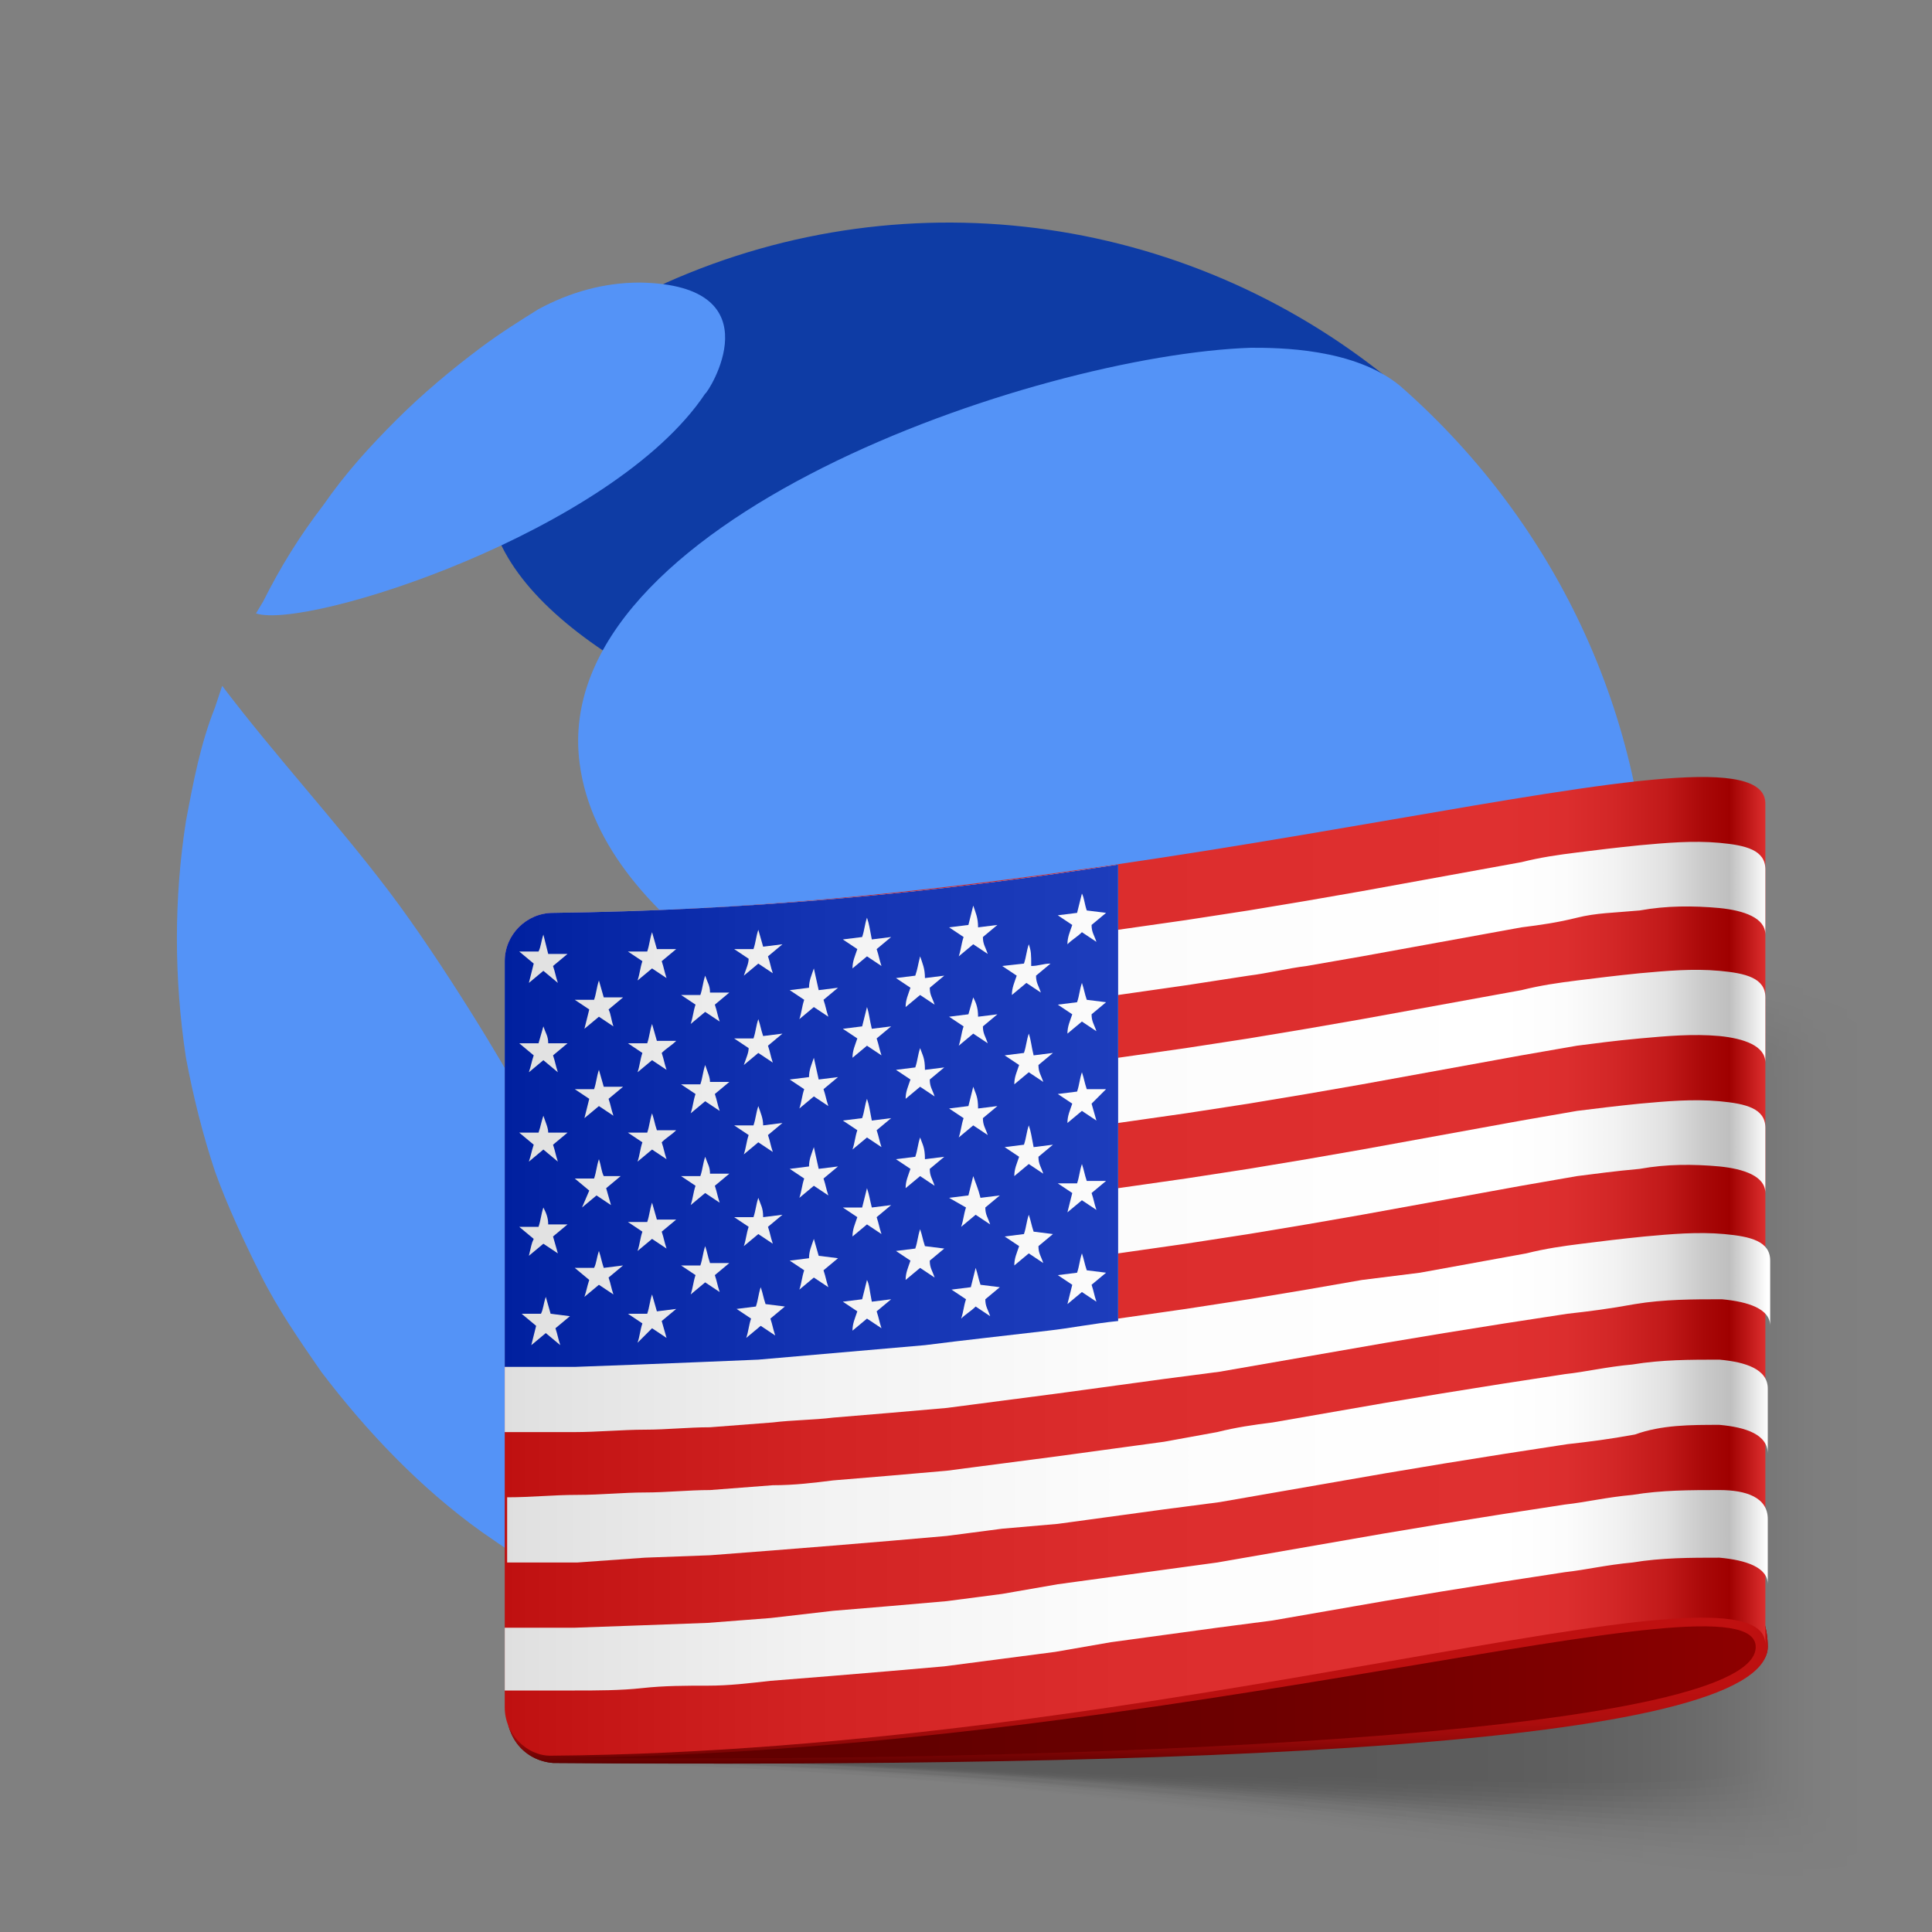 <?xml version="1.0" encoding="utf-8"?>
<!-- Generator: Adobe Illustrator 24.3.0, SVG Export Plug-In . SVG Version: 6.00 Build 0)  -->
<svg version="1.1" id="Layer_1" xmlns="http://www.w3.org/2000/svg" xmlns:xlink="http://www.w3.org/1999/xlink" x="0px" y="0px"
	 viewBox="0 0 80 80" style="enable-background:new 0 0 80 80;" xml:space="preserve">
<rect x="0" y="0" width="80" height="80" fill="#808080" stroke="none"/>
<style type="text/css">
	.st0{fill:#0E3CA5;}
	.st1{fill:#5493F7;}
	.st2{opacity:0.3;}
	.st3{fill:url(#SVGID_1_);fill-opacity:0;}
	.st4{opacity:6.000000e-02;fill:url(#SVGID_2_);enable-background:new    ;}
	.st5{opacity:0.13;fill:url(#SVGID_3_);enable-background:new    ;}
	.st6{opacity:0.19;fill:url(#SVGID_4_);enable-background:new    ;}
	.st7{opacity:0.25;fill:url(#SVGID_5_);enable-background:new    ;}
	.st8{opacity:0.31;fill:url(#SVGID_6_);enable-background:new    ;}
	.st9{opacity:0.38;fill:url(#SVGID_7_);enable-background:new    ;}
	.st10{opacity:0.44;fill:url(#SVGID_8_);enable-background:new    ;}
	.st11{opacity:0.5;fill:url(#SVGID_9_);enable-background:new    ;}
	.st12{opacity:0.56;fill:url(#SVGID_10_);enable-background:new    ;}
	.st13{opacity:0.63;fill:url(#SVGID_11_);enable-background:new    ;}
	.st14{opacity:0.69;fill:url(#SVGID_12_);enable-background:new    ;}
	.st15{opacity:0.75;fill:url(#SVGID_13_);enable-background:new    ;}
	.st16{opacity:0.81;fill:url(#SVGID_14_);enable-background:new    ;}
	.st17{opacity:0.88;fill:url(#SVGID_15_);enable-background:new    ;}
	.st18{opacity:0.94;fill:url(#SVGID_16_);enable-background:new    ;}
	.st19{fill:url(#SVGID_17_);}
	.st20{fill:url(#SVGID_18_);}
	.st21{fill:url(#SVGID_19_);}
	.st22{fill:url(#SVGID_20_);}
	.st23{fill:url(#SVGID_21_);}
	.st24{fill:url(#SVGID_22_);}
	.st25{fill:url(#SVGID_23_);}
	.st26{fill:url(#SVGID_24_);}
	.st27{fill:url(#SVGID_25_);}
	.st28{fill:url(#SVGID_26_);}
	.st29{fill:url(#SVGID_27_);}
	.st30{fill:url(#SVGID_28_);}
	.st31{fill:url(#SVGID_29_);}
	.st32{fill:url(#SVGID_30_);}
	.st33{fill:url(#SVGID_31_);}
	.st34{fill:url(#SVGID_32_);}
	.st35{fill:url(#SVGID_33_);}
	.st36{fill:url(#SVGID_34_);}
	.st37{fill:url(#SVGID_35_);}
	.st38{fill:url(#SVGID_36_);}
	.st39{fill:url(#SVGID_37_);}
	.st40{fill:url(#SVGID_38_);}
	.st41{fill:url(#SVGID_39_);}
	.st42{fill:url(#SVGID_40_);}
	.st43{fill:url(#SVGID_41_);}
	.st44{fill:url(#SVGID_42_);}
	.st45{fill:url(#SVGID_43_);}
	.st46{fill:url(#SVGID_44_);}
	.st47{fill:url(#SVGID_45_);}
	.st48{fill:url(#SVGID_46_);}
	.st49{fill:url(#SVGID_47_);}
	.st50{fill:url(#SVGID_48_);}
	.st51{fill:url(#SVGID_49_);}
	.st52{fill:url(#SVGID_50_);}
	.st53{fill:url(#SVGID_51_);}
	.st54{fill:url(#SVGID_52_);}
	.st55{fill:url(#SVGID_53_);}
	.st56{fill:url(#SVGID_54_);}
	.st57{fill:url(#SVGID_55_);}
	.st58{fill:url(#SVGID_56_);}
	.st59{fill:url(#SVGID_57_);}
	.st60{fill:url(#SVGID_58_);}
	.st61{fill:url(#SVGID_59_);}
	.st62{fill:url(#SVGID_60_);}
	.st63{fill:url(#SVGID_61_);}
	.st64{fill:url(#SVGID_62_);}
	.st65{fill:url(#SVGID_63_);}
	.st66{fill:url(#SVGID_64_);}
	.st67{fill:url(#SVGID_65_);}
	.st68{fill:url(#SVGID_66_);}
	.st69{fill:url(#SVGID_67_);}
	.st70{fill:url(#SVGID_68_);}
	.st71{fill:url(#SVGID_69_);}
	.st72{fill:url(#SVGID_70_);}
	.st73{fill:url(#SVGID_71_);}
	.st74{fill:url(#SVGID_72_);}
	.st75{fill:url(#SVGID_73_);}
	.st76{fill:url(#SVGID_74_);}
</style>
<g id="Layer_2_1_">
	<g id="Layer_1-2">
		<g id="Symbol">
			<path class="st0" d="M33.7,55.7c1.7,6.2,7.7,10.9,10.7,10.7c0.1,0,11.5-2.1,17.7-12.5c4.8-8.1,3.2-15.9-3.4-16
				C56.2,38,30.5,44,33.7,55.7"/>
			<path class="st0" d="M58,16.1L58,16.1c-8.5-7.2-20.3-8.9-30.4-4.4c-0.6,0.3-1.2,0.6-1.8,0.9c-0.4,0.2-0.8,0.4-1.2,0.7h0.1
				c-1.1,0.8-2.2,1.8-3,2.9C13.4,27.1,41.1,35,56,35.1C62.8,40,64.7,21.3,58,16.1z"/>
			<path class="st1" d="M29.2,16.3c-3.8,5.7-16.5,9.8-18.6,9.1l0,0l0.3-0.5c0.7-1.4,1.5-2.7,2.5-4c0.9-1.3,1.9-2.4,3-3.5
				c1.1-1.1,2.3-2.1,3.5-3c0.8-0.6,1.6-1.1,2.4-1.6c1.3-0.7,2.7-1.1,4.2-1.1C32.2,11.8,29.3,16.3,29.2,16.3"/>
			<path class="st1" d="M26.1,56.8c0.3,1.8,0,8.9-0.4,9.5c-0.3,0-1,0.1-2.9-1c-1-0.6-1.9-1.2-2.9-1.9c-2.5-1.8-4.7-4.1-6.6-6.6
				c-0.9-1.3-1.8-2.6-2.5-4c-0.7-1.4-1.4-2.9-1.9-4.3c-0.5-1.5-0.9-3.1-1.2-4.7c-0.5-3.3-0.5-6.6,0-9.8c0.3-1.6,0.6-3.2,1.2-4.7
				c0.1-0.3,0.2-0.6,0.3-0.9l0,0c2.2,2.9,4.7,5.6,6.9,8.5s4.9,7.4,5.4,8.4C25.3,51.3,25.8,55.1,26.1,56.8"/>
			<path class="st1" d="M68.3,38.9c0,3.8-0.7,7.6-2.1,11.2c-3.6,3.8-27.7-5.6-28-5.7c-3.3-1.4-13.3-5.8-14.2-12.8
				c-1.3-10,18.9-16.9,27.8-17.2c1.1,0,4.3,0,6.2,1.6C64.6,21.8,68.4,30.1,68.3,38.9"/>
			<path class="st1" d="M52,65.9c-2.6,1.2-5.5,0.3-4.8-2.2c1.5-4.9,14.1-10,16.9-10.2c0.3,0,0.5,0.2,0.3,0.5
				C61.5,59,57.2,63.1,52,65.9"/>
		</g>
		<g class="st2">
			
				<linearGradient id="SVGID_1_" gradientUnits="userSpaceOnUse" x1="20.906" y1="21.68" x2="79.5" y2="21.68" gradientTransform="matrix(1 0 0 -1 0 80)">
				<stop  offset="0.38" style="stop-color:#000000;stop-opacity:0"/>
				<stop  offset="1" style="stop-color:#000000;stop-opacity:0"/>
			</linearGradient>
			<path class="st3" d="M22.9,38.1c-1-0.1-1.9,0.6-2,1.6c0,0,0,0,0,0v30.9c-0.1,1.2,0.8,2.2,2,2.3c0,0,0,0,0,0
				c28.7,0.4,56.6,8.6,56.6,4.4V42.5C79.5,38.3,51.6,38.1,22.9,38.1z"/>
			
				<linearGradient id="SVGID_2_" gradientUnits="userSpaceOnUse" x1="20.906" y1="21.835" x2="79.1" y2="21.835" gradientTransform="matrix(1 0 0 -1 0 80)">
				<stop  offset="0.38" style="stop-color:#000000;stop-opacity:6.000000e-02"/>
				<stop  offset="1" style="stop-color:#000000;stop-opacity:0"/>
			</linearGradient>
			<path class="st4" d="M22.9,38.1c-1-0.1-1.9,0.6-2,1.6c0,0,0,0,0,0v30.9c-0.1,1.2,0.8,2.2,2,2.3c0,0,0,0,0,0
				c28.5,0.2,56.2,8.2,56.2,4.1c0-10.2,0-24.2,0-34.4C79.1,38.6,51.4,38.1,22.9,38.1z"/>
			
				<linearGradient id="SVGID_3_" gradientUnits="userSpaceOnUse" x1="20.996" y1="21.975" x2="78.8" y2="21.975" gradientTransform="matrix(1 0 0 -1 0 80)">
				<stop  offset="0.38" style="stop-color:#000000;stop-opacity:0.13"/>
				<stop  offset="1" style="stop-color:#000000;stop-opacity:0"/>
			</linearGradient>
			<path class="st5" d="M22.9,38.1c-1,0-1.8,0.7-1.9,1.7v30.9c-0.1,1.2,0.8,2.2,2,2.3c28.3,0.2,55.8,7.8,55.8,3.9c0-10,0-23.9,0-34
				C78.7,38.9,51.2,38.2,22.9,38.1z"/>
			
				<linearGradient id="SVGID_4_" gradientUnits="userSpaceOnUse" x1="20.996" y1="22.121" x2="78.4" y2="22.121" gradientTransform="matrix(1 0 0 -1 0 80)">
				<stop  offset="0.38" style="stop-color:#000000;stop-opacity:0.19"/>
				<stop  offset="1" style="stop-color:#000000;stop-opacity:0"/>
			</linearGradient>
			<path class="st6" d="M22.9,38.1c-1,0-1.8,0.7-1.9,1.7v30.9c-0.1,1.2,0.8,2.2,2,2.3c28.1,0.2,55.4,7.4,55.4,3.6
				c0-9.9,0-23.6,0-33.5C78.3,39.2,51,38.2,22.9,38.1z"/>
			
				<linearGradient id="SVGID_5_" gradientUnits="userSpaceOnUse" x1="20.996" y1="22.259" x2="78" y2="22.259" gradientTransform="matrix(1 0 0 -1 0 80)">
				<stop  offset="0.38" style="stop-color:#000000;stop-opacity:0.25"/>
				<stop  offset="1" style="stop-color:#000000;stop-opacity:0"/>
			</linearGradient>
			<path class="st7" d="M22.9,38.1c-1,0-1.8,0.7-1.9,1.7v30.9c-0.1,1.2,0.8,2.2,2,2.3c27.9,0.2,55,7,55,3.3c0-9.8,0-23.3,0-33.1
				C77.9,39.5,50.8,38.2,22.9,38.1z"/>
			
				<linearGradient id="SVGID_6_" gradientUnits="userSpaceOnUse" x1="20.996" y1="22.412" x2="77.61" y2="22.412" gradientTransform="matrix(1 0 0 -1 0 80)">
				<stop  offset="0.38" style="stop-color:#000000;stop-opacity:0.31"/>
				<stop  offset="1" style="stop-color:#000000;stop-opacity:0"/>
			</linearGradient>
			<path class="st8" d="M22.9,38.1c-1,0-1.8,0.7-1.9,1.7v30.9c-0.1,1.2,0.8,2.2,2,2.2c0,0,0,0,0,0c27.7,0.2,54.6,6.6,54.6,3.1
				c0-9.6,0-23,0-32.7C77.5,39.8,50.7,38.2,22.9,38.1z"/>
			
				<linearGradient id="SVGID_7_" gradientUnits="userSpaceOnUse" x1="20.996" y1="22.557" x2="77.22" y2="22.557" gradientTransform="matrix(1 0 0 -1 0 80)">
				<stop  offset="0.38" style="stop-color:#000000;stop-opacity:0.38"/>
				<stop  offset="1" style="stop-color:#000000;stop-opacity:0"/>
			</linearGradient>
			<path class="st9" d="M22.9,38.1c-1,0-1.8,0.7-1.9,1.7v30.9c-0.1,1.2,0.8,2.2,2,2.2c0,0,0,0,0,0c27.5,0.1,54.2,6.2,54.2,2.8
				c0-9.5,0-22.8,0-32.2C77.1,40.1,50.5,38.2,22.9,38.1z"/>
			
				<linearGradient id="SVGID_8_" gradientUnits="userSpaceOnUse" x1="20.996" y1="22.702" x2="76.82" y2="22.702" gradientTransform="matrix(1 0 0 -1 0 80)">
				<stop  offset="0.38" style="stop-color:#000000;stop-opacity:0.44"/>
				<stop  offset="1" style="stop-color:#000000;stop-opacity:0"/>
			</linearGradient>
			<path class="st10" d="M22.9,38.1c-1,0-1.8,0.7-1.9,1.7v30.9c-0.1,1.2,0.8,2.2,2,2.2c0,0,0,0,0,0c27.3,0.1,53.8,5.8,53.8,2.5
				c0-9.3,0-22.5,0-31.8C76.7,40.4,50.2,38.2,22.9,38.1z"/>
			
				<linearGradient id="SVGID_9_" gradientUnits="userSpaceOnUse" x1="20.996" y1="22.842" x2="76.43" y2="22.842" gradientTransform="matrix(1 0 0 -1 0 80)">
				<stop  offset="0.38" style="stop-color:#000000;stop-opacity:0.5"/>
				<stop  offset="1" style="stop-color:#000000;stop-opacity:0"/>
			</linearGradient>
			<path class="st11" d="M22.9,38.1c-1,0-1.8,0.7-1.9,1.6v30.9c-0.1,1.2,0.8,2.2,2,2.2c0,0,0,0,0,0c27.1,0.1,53.4,5.4,53.4,2.3
				c0-9.2,0-22.2,0-31.4C76.3,40.7,50,38.2,22.9,38.1z"/>
			
				<linearGradient id="SVGID_10_" gradientUnits="userSpaceOnUse" x1="20.996" y1="22.98" x2="76" y2="22.98" gradientTransform="matrix(1 0 0 -1 0 80)">
				<stop  offset="0.38" style="stop-color:#000000;stop-opacity:0.56"/>
				<stop  offset="1" style="stop-color:#000000;stop-opacity:0"/>
			</linearGradient>
			<path class="st12" d="M22.9,38.1c-1,0-1.8,0.7-1.9,1.6v30.9c-0.1,1.2,0.8,2.2,2,2.2c0,0,0,0,0,0c26.9,0.1,53,5,53,2
				c0-9,0-21.9,0-30.9C76,41,49.8,38.2,22.9,38.1z"/>
			
				<linearGradient id="SVGID_11_" gradientUnits="userSpaceOnUse" x1="20.996" y1="23.125" x2="75.64" y2="23.125" gradientTransform="matrix(1 0 0 -1 0 80)">
				<stop  offset="0.38" style="stop-color:#000000;stop-opacity:0.63"/>
				<stop  offset="1" style="stop-color:#000000;stop-opacity:0"/>
			</linearGradient>
			<path class="st13" d="M22.9,38.1c-1,0-1.8,0.7-1.9,1.6v30.9c-0.1,1.2,0.8,2.2,2,2.2c0,0,0,0,0,0c26.7,0.1,52.7,4.6,52.6,1.7
				c0-8.9,0-21.6,0-30.5C75.6,41.2,49.7,38.2,22.9,38.1z"/>
			
				<linearGradient id="SVGID_12_" gradientUnits="userSpaceOnUse" x1="20.996" y1="23.268" x2="75.24" y2="23.268" gradientTransform="matrix(1 0 0 -1 0 80)">
				<stop  offset="0.38" style="stop-color:#000000;stop-opacity:0.69"/>
				<stop  offset="1" style="stop-color:#000000;stop-opacity:0"/>
			</linearGradient>
			<path class="st14" d="M22.9,38.1c-1-0.1-1.8,0.7-1.9,1.6v30.9c-0.1,1.2,0.8,2.2,2,2.2c0,0,0,0,0,0c26.5,0.1,52.2,4.2,52.2,1.5
				c0-8.8,0-21.3,0-30.1C75.2,41.5,49.5,38.2,22.9,38.1z"/>
			
				<linearGradient id="SVGID_13_" gradientUnits="userSpaceOnUse" x1="20.996" y1="23.409" x2="74.84" y2="23.409" gradientTransform="matrix(1 0 0 -1 0 80)">
				<stop  offset="0.38" style="stop-color:#000000;stop-opacity:0.75"/>
				<stop  offset="1" style="stop-color:#000000;stop-opacity:0"/>
			</linearGradient>
			<path class="st15" d="M22.9,38.1c-1-0.1-1.8,0.7-1.9,1.6v30.9c-0.1,1.2,0.8,2.2,2,2.2c0,0,0,0,0,0c26.3,0.1,51.9,3.8,51.8,1.2
				c0-8.6,0-21,0-29.7C74.8,41.8,49.2,38.2,22.9,38.1z"/>
			
				<linearGradient id="SVGID_14_" gradientUnits="userSpaceOnUse" x1="20.996" y1="23.549" x2="74.45" y2="23.549" gradientTransform="matrix(1 0 0 -1 0 80)">
				<stop  offset="0.38" style="stop-color:#000000;stop-opacity:0.81"/>
				<stop  offset="1" style="stop-color:#000000;stop-opacity:0"/>
			</linearGradient>
			<path class="st16" d="M22.9,38.1c-1,0-1.8,0.7-1.9,1.6v30.9c-0.1,1.2,0.8,2.2,2,2.2c0,0,0,0,0,0c26.1,0.1,51.5,3.4,51.4,0.9
				c0-8.5,0-20.8,0-29.2C74.4,42.1,49.1,38.2,22.9,38.1z"/>
			
				<linearGradient id="SVGID_15_" gradientUnits="userSpaceOnUse" x1="20.996" y1="23.689" x2="74" y2="23.689" gradientTransform="matrix(1 0 0 -1 0 80)">
				<stop  offset="0.38" style="stop-color:#000000;stop-opacity:0.88"/>
				<stop  offset="1" style="stop-color:#000000;stop-opacity:0"/>
			</linearGradient>
			<path class="st17" d="M22.9,38.1c-1,0-1.8,0.7-1.9,1.6v30.9c-0.1,1.2,0.8,2.2,2,2.2c0,0,0,0,0,0c25.8,0.1,51,3,51,0.7
				c0-8.3,0-20.5,0-28.8C74,42.4,48.9,38.2,22.9,38.1z"/>
			
				<linearGradient id="SVGID_16_" gradientUnits="userSpaceOnUse" x1="20.996" y1="23.825" x2="73.66" y2="23.825" gradientTransform="matrix(1 0 0 -1 0 80)">
				<stop  offset="0.38" style="stop-color:#000000;stop-opacity:0.94"/>
				<stop  offset="1" style="stop-color:#000000;stop-opacity:0"/>
			</linearGradient>
			<path class="st18" d="M22.9,38.1c-1,0-1.8,0.7-1.9,1.6v30.9c-0.1,1.2,0.8,2.2,2,2.2c0,0,0,0,0,0c25.7,0.1,50.7,2.6,50.7,0.4
				c0-8.2,0-20.2,0-28.3C73.6,42.7,48.7,38.2,22.9,38.1z"/>
			
				<linearGradient id="SVGID_17_" gradientUnits="userSpaceOnUse" x1="20.996" y1="23.951" x2="73.26" y2="23.951" gradientTransform="matrix(1 0 0 -1 0 80)">
				<stop  offset="0.38" style="stop-color:#000000"/>
				<stop  offset="1" style="stop-color:#000000;stop-opacity:0"/>
			</linearGradient>
			<path class="st19" d="M22.9,38.1c-1,0-1.8,0.7-1.9,1.6v30.9c-0.1,1.2,0.8,2.2,2,2.2c0,0,0,0,0,0c25.5,0.1,50.3,2.2,50.3,0.1V45.1
				C73.2,43,48.5,38.4,22.9,38.1z"/>
		</g>
		
			<linearGradient id="SVGID_18_" gradientUnits="userSpaceOnUse" x1="20.991" y1="11.707" x2="73.17" y2="11.707" gradientTransform="matrix(1 0 0 -1 0 80)">
			<stop  offset="0" style="stop-color:#600000"/>
			<stop  offset="0.33" style="stop-color:#630000"/>
			<stop  offset="0.59" style="stop-color:#6D0000"/>
			<stop  offset="0.83" style="stop-color:#7E0000"/>
			<stop  offset="1" style="stop-color:#8F0000"/>
		</linearGradient>
		<path class="st20" d="M21,70.7c-0.1,1.2,0.7,2.2,1.9,2.3c25.6,0.2,50.3-1,50.3-4.8C73.2,56.5,21,70.7,21,70.7z"/>
		
			<linearGradient id="SVGID_19_" gradientUnits="userSpaceOnUse" x1="47.081" y1="16.45" x2="47.081" y2="7.02" gradientTransform="matrix(1 0 0 -1 0 80)">
			<stop  offset="0.35" style="stop-color:#BF1010"/>
			<stop  offset="0.65" style="stop-color:#BD1010"/>
			<stop  offset="0.75" style="stop-color:#B60F0F"/>
			<stop  offset="0.83" style="stop-color:#AB0D0D"/>
			<stop  offset="0.89" style="stop-color:#9A0A0A"/>
			<stop  offset="0.94" style="stop-color:#840606"/>
			<stop  offset="0.99" style="stop-color:#690202"/>
			<stop  offset="1" style="stop-color:#600000"/>
		</linearGradient>
		<path class="st21" d="M21,70.7L21,70.7c-0.1,1.2,0.7,2.2,1.9,2.3c25.6,0.2,50.2-0.6,50.3-4.8C73.2,56.5,21,70.7,21,70.7z
			 M22.9,72.8h-0.2c-0.8-0.1-1.5-0.7-1.7-1.5C21.2,72.2,22,72.8,22.9,72.8c25.5-0.2,49.8-8,49.8-4.6S48.5,73,22.9,72.8z"/>
		
			<linearGradient id="SVGID_20_" gradientUnits="userSpaceOnUse" x1="20.95" y1="27.569" x2="73.17" y2="27.569" gradientTransform="matrix(1 0 0 -1 0 80)">
			<stop  offset="0" style="stop-color:#BF1010"/>
			<stop  offset="2.000000e-02" style="stop-color:#C11212"/>
			<stop  offset="0.24" style="stop-color:#D22323"/>
			<stop  offset="0.49" style="stop-color:#DC2D2D"/>
			<stop  offset="0.79" style="stop-color:#DF3030"/>
			<stop  offset="0.84" style="stop-color:#DC2E2E"/>
			<stop  offset="0.88" style="stop-color:#D22626"/>
			<stop  offset="0.92" style="stop-color:#C11919"/>
			<stop  offset="0.95" style="stop-color:#A90808"/>
			<stop  offset="0.97" style="stop-color:#9F0000"/>
			<stop  offset="1" style="stop-color:#DF3030"/>
		</linearGradient>
		<path class="st22" d="M22.9,37.8L22.9,37.8c-1.1,0-2,0.9-2,2v30.9c0,1.1,0.9,2,1.9,2c25.6-0.2,50.3-8.7,50.3-4.6V33.3
			C73.2,29.2,48.5,37.6,22.9,37.8z"/>
		
			<linearGradient id="SVGID_21_" gradientUnits="userSpaceOnUse" x1="20.95" y1="32.922" x2="73.17" y2="32.922" gradientTransform="matrix(1 0 0 -1 0 80)">
			<stop  offset="0" style="stop-color:#DFDFDF"/>
			<stop  offset="2.000000e-02" style="stop-color:#E1E1E1"/>
			<stop  offset="0.24" style="stop-color:#F2F2F2"/>
			<stop  offset="0.49" style="stop-color:#FCFCFC"/>
			<stop  offset="0.79" style="stop-color:#FFFFFF"/>
			<stop  offset="0.84" style="stop-color:#FCFCFC"/>
			<stop  offset="0.88" style="stop-color:#F2F2F2"/>
			<stop  offset="0.92" style="stop-color:#E1E1E1"/>
			<stop  offset="0.95" style="stop-color:#C9C9C9"/>
			<stop  offset="0.97" style="stop-color:#BFBFBF"/>
			<stop  offset="1" style="stop-color:#FFFFFF"/>
		</linearGradient>
		<path class="st23" d="M26.7,59.2c0.9,0,1.8-0.1,2.7-0.1l2.6-0.2c0.8-0.1,1.7-0.1,2.5-0.2l2.4-0.2l2.3-0.2c0.8-0.1,1.5-0.2,2.3-0.3
			l2.3-0.3l2.2-0.3l2.2-0.3l2.3-0.3l2.3-0.4l2.3-0.4l2.3-0.4l2.4-0.4l2.5-0.4l2.6-0.4c0.9-0.1,1.7-0.2,2.8-0.4
			c1.2-0.2,2.4-0.2,3.6-0.2c1.1,0.1,2,0.4,2,1.1v-2.7c0-0.8-0.8-1-1.9-1.1c-1.1-0.1-2.2,0-3.3,0.1c-1,0.1-1.8,0.2-2.6,0.3
			s-1.5,0.2-2.3,0.4l-2.2,0.4l-2.2,0.4L56.4,53l-2.3,0.4l-2.4,0.4l-2.6,0.4l-2.8,0.4v-2.7l2.8-0.4l2.6-0.4l2.4-0.4l2.3-0.4l2.2-0.4
			l2.2-0.4l2.2-0.4l2.3-0.4c0.8-0.1,1.5-0.2,2.6-0.3c1.1-0.2,2.2-0.2,3.3-0.1c1,0.1,1.9,0.4,1.9,1.1v-2.7c0-0.8-0.8-1-1.9-1.1
			c-1.1-0.1-2.2,0-3.3,0.1c-1,0.1-1.8,0.2-2.6,0.3l-2.3,0.4l-2.2,0.4l-2.2,0.4l-2.2,0.4L54.1,48l-2.4,0.4l-2.6,0.4l-2.8,0.4v-2.7
			l2.8-0.4l2.6-0.4l2.4-0.4l2.3-0.4l2.2-0.4l2.2-0.4l2.2-0.4l2.3-0.4c0.8-0.1,1.5-0.2,2.6-0.3c1.1-0.1,2.2-0.2,3.3-0.1
			c1,0.1,1.9,0.4,1.9,1.1v-2.7c0-0.8-0.8-1-1.9-1.1c-1.1-0.1-2.2,0-3.3,0.1c-1,0.1-1.8,0.2-2.6,0.3s-1.5,0.2-2.3,0.4l-2.2,0.4
			l-2.2,0.4l-2.2,0.4l-2.3,0.4L51.7,43l-2.6,0.4l-2.8,0.4v-2.6l2.8-0.4l2.6-0.4c0.8-0.1,1.6-0.3,2.4-0.4l2.3-0.4l2.2-0.4l2.2-0.4
			l2.2-0.4c0.8-0.1,1.5-0.2,2.3-0.4s1.5-0.2,2.6-0.3c1.1-0.2,2.2-0.2,3.3-0.1c1,0.1,1.9,0.4,1.9,1.1V36c0-0.8-0.8-1-1.9-1.1
			c-1.1-0.1-2.2,0-3.3,0.1c-1,0.1-1.8,0.2-2.6,0.3s-1.5,0.2-2.3,0.4l-2.2,0.4l-2.2,0.4l-2.2,0.4l-2.3,0.4l-2.4,0.4l-2.6,0.4
			l-2.8,0.4v-2.7c-7.7,1.2-15.5,1.9-23.4,2c-1.1,0-2,0.9-2,2v19.5c1,0,2,0,2.9,0S25.8,59.2,26.7,59.2z"/>
		
			<linearGradient id="SVGID_22_" gradientUnits="userSpaceOnUse" x1="21" y1="19.52" x2="73.22" y2="19.52" gradientTransform="matrix(1 0 0 -1 0 80)">
			<stop  offset="0" style="stop-color:#DFDFDF"/>
			<stop  offset="2.000000e-02" style="stop-color:#E1E1E1"/>
			<stop  offset="0.24" style="stop-color:#F2F2F2"/>
			<stop  offset="0.49" style="stop-color:#FCFCFC"/>
			<stop  offset="0.79" style="stop-color:#FFFFFF"/>
			<stop  offset="0.84" style="stop-color:#FCFCFC"/>
			<stop  offset="0.88" style="stop-color:#F2F2F2"/>
			<stop  offset="0.92" style="stop-color:#E1E1E1"/>
			<stop  offset="0.95" style="stop-color:#C9C9C9"/>
			<stop  offset="0.97" style="stop-color:#BFBFBF"/>
			<stop  offset="1" style="stop-color:#FFFFFF"/>
		</linearGradient>
		<path class="st24" d="M26.7,64.5l2.7-0.1l2.6-0.2l2.5-0.2l2.4-0.2l2.3-0.2l2.3-0.3l2.3-0.2l2.2-0.3l2.2-0.3l2.3-0.3l2.3-0.4
			l2.3-0.4l2.3-0.4l2.4-0.4l2.5-0.4l2.6-0.4c0.9-0.1,1.7-0.2,2.8-0.4C68.8,59,70,59,71.2,59c1.1,0.1,2,0.4,2,1.2v-2.7
			c0-0.8-0.9-1.1-2-1.2c-1.2,0-2.4,0-3.6,0.2c-1.1,0.1-1.9,0.3-2.8,0.4l-2.6,0.4l-2.5,0.4l-2.4,0.4l-2.3,0.4l-2.3,0.4
			c-0.8,0.1-1.5,0.2-2.3,0.4l-2.2,0.4L46,60l-2.2,0.3l-2.3,0.3c-0.8,0.1-1.5,0.2-2.3,0.3l-2.3,0.2l-2.4,0.2
			c-0.8,0.1-1.6,0.2-2.5,0.2l-2.6,0.2c-0.9,0-1.8,0.1-2.7,0.1s-1.8,0.1-2.8,0.1S22,62,21,62v2.7c1,0,2,0,2.9,0L26.7,64.5z"/>
		
			<linearGradient id="SVGID_23_" gradientUnits="userSpaceOnUse" x1="20.95" y1="14.18" x2="73.16" y2="14.18" gradientTransform="matrix(1 0 0 -1 0 80)">
			<stop  offset="0" style="stop-color:#DFDFDF"/>
			<stop  offset="2.000000e-02" style="stop-color:#E1E1E1"/>
			<stop  offset="0.24" style="stop-color:#F2F2F2"/>
			<stop  offset="0.49" style="stop-color:#FCFCFC"/>
			<stop  offset="0.79" style="stop-color:#FFFFFF"/>
			<stop  offset="0.84" style="stop-color:#FCFCFC"/>
			<stop  offset="0.88" style="stop-color:#F2F2F2"/>
			<stop  offset="0.92" style="stop-color:#E1E1E1"/>
			<stop  offset="0.95" style="stop-color:#C9C9C9"/>
			<stop  offset="0.97" style="stop-color:#BFBFBF"/>
			<stop  offset="1" style="stop-color:#FFFFFF"/>
		</linearGradient>
		<path class="st25" d="M71.2,61.7c-1.2,0-2.4,0-3.6,0.2c-1.1,0.1-1.9,0.3-2.8,0.4l-2.6,0.4l-2.5,0.4l-2.4,0.4l-2.3,0.4l-2.3,0.4
			l-2.3,0.4L48.2,65L46,65.3l-2.2,0.3L41.5,66l-2.3,0.3l-2.3,0.2l-2.4,0.2L31.9,67l-2.6,0.2l-2.7,0.1l-2.8,0.1c-1,0-1.9,0-2.9,0V70
			c1,0,2,0,2.9,0s1.9,0,2.8-0.1s1.8-0.1,2.7-0.1s1.7-0.1,2.6-0.2l2.5-0.2l2.4-0.2l2.3-0.2l2.3-0.3l2.3-0.3L46,68l2.2-0.3l2.2-0.3
			l2.3-0.3l2.3-0.4l2.3-0.4l2.4-0.4l2.5-0.4l2.6-0.4c0.9-0.1,1.7-0.3,2.8-0.4c1.2-0.2,2.4-0.2,3.6-0.2c1.1,0.1,2,0.4,2,1.1v-2.7
			C73.2,62,72.3,61.7,71.2,61.7z"/>
		
			<linearGradient id="SVGID_24_" gradientUnits="userSpaceOnUse" x1="20.95" y1="33.795" x2="73.17" y2="33.795" gradientTransform="matrix(1 0 0 -1 0 80)">
			<stop  offset="0" style="stop-color:#00209F"/>
			<stop  offset="2.000000e-02" style="stop-color:#0222A1"/>
			<stop  offset="0.24" style="stop-color:#1333B2"/>
			<stop  offset="0.49" style="stop-color:#1D3DBC"/>
			<stop  offset="0.79" style="stop-color:#2040BF"/>
			<stop  offset="0.84" style="stop-color:#1E3DBC"/>
			<stop  offset="0.88" style="stop-color:#1933B2"/>
			<stop  offset="0.92" style="stop-color:#1122A1"/>
			<stop  offset="0.95" style="stop-color:#050A89"/>
			<stop  offset="0.97" style="stop-color:#00007F"/>
			<stop  offset="1" style="stop-color:#2040BF"/>
		</linearGradient>
		<path class="st26" d="M26.5,56.5l2.5-0.1l2.4-0.1l2.3-0.2l2.3-0.2l2.3-0.2c0.8-0.1,1.6-0.2,2.5-0.3l2.6-0.3
			c0.9-0.1,1.9-0.3,2.9-0.4V35.8c-7.7,1.2-15.5,1.9-23.4,2c-1.1,0-2,0.9-2,2v16.8c1,0,2,0,2.9,0L26.5,56.5z"/>
		
			<linearGradient id="SVGID_25_" gradientUnits="userSpaceOnUse" x1="20.95" y1="40.415" x2="73.17" y2="40.415" gradientTransform="matrix(1 0 0 -1 0 80)">
			<stop  offset="0" style="stop-color:#DFDFDF"/>
			<stop  offset="2.000000e-02" style="stop-color:#E1E1E1"/>
			<stop  offset="0.24" style="stop-color:#F2F2F2"/>
			<stop  offset="0.49" style="stop-color:#FCFCFC"/>
			<stop  offset="0.79" style="stop-color:#FFFFFF"/>
			<stop  offset="0.84" style="stop-color:#FCFCFC"/>
			<stop  offset="0.88" style="stop-color:#F2F2F2"/>
			<stop  offset="0.92" style="stop-color:#E1E1E1"/>
			<stop  offset="0.95" style="stop-color:#C9C9C9"/>
			<stop  offset="0.97" style="stop-color:#BFBFBF"/>
			<stop  offset="1" style="stop-color:#FFFFFF"/>
		</linearGradient>
		<path class="st27" d="M27,38.6c-0.1,0.3-0.1,0.5-0.2,0.8H26l0.6,0.4c-0.1,0.3-0.1,0.5-0.2,0.8l0.6-0.5l0.6,0.4
			c-0.1-0.3-0.1-0.4-0.2-0.7l0.6-0.5h-0.8L27,38.6z"/>
		
			<linearGradient id="SVGID_26_" gradientUnits="userSpaceOnUse" x1="20.95" y1="31.175" x2="73.17" y2="31.175" gradientTransform="matrix(1 0 0 -1 0 80)">
			<stop  offset="0" style="stop-color:#DFDFDF"/>
			<stop  offset="2.000000e-02" style="stop-color:#E1E1E1"/>
			<stop  offset="0.24" style="stop-color:#F2F2F2"/>
			<stop  offset="0.49" style="stop-color:#FCFCFC"/>
			<stop  offset="0.79" style="stop-color:#FFFFFF"/>
			<stop  offset="0.84" style="stop-color:#FCFCFC"/>
			<stop  offset="0.88" style="stop-color:#F2F2F2"/>
			<stop  offset="0.92" style="stop-color:#E1E1E1"/>
			<stop  offset="0.95" style="stop-color:#C9C9C9"/>
			<stop  offset="0.97" style="stop-color:#BFBFBF"/>
			<stop  offset="1" style="stop-color:#FFFFFF"/>
		</linearGradient>
		<path class="st28" d="M29.2,47.9c-0.1,0.3-0.1,0.5-0.2,0.8h-0.8l0.6,0.4c-0.1,0.3-0.1,0.5-0.2,0.8l0.6-0.5l0.6,0.4
			c-0.1-0.3-0.1-0.4-0.2-0.7l0.6-0.5l-0.8,0C29.4,48.3,29.3,48.2,29.2,47.9z"/>
		
			<linearGradient id="SVGID_27_" gradientUnits="userSpaceOnUse" x1="20.95" y1="27.435" x2="73.17" y2="27.435" gradientTransform="matrix(1 0 0 -1 0 80)">
			<stop  offset="0" style="stop-color:#DFDFDF"/>
			<stop  offset="2.000000e-02" style="stop-color:#E1E1E1"/>
			<stop  offset="0.24" style="stop-color:#F2F2F2"/>
			<stop  offset="0.49" style="stop-color:#FCFCFC"/>
			<stop  offset="0.79" style="stop-color:#FFFFFF"/>
			<stop  offset="0.84" style="stop-color:#FCFCFC"/>
			<stop  offset="0.88" style="stop-color:#F2F2F2"/>
			<stop  offset="0.92" style="stop-color:#E1E1E1"/>
			<stop  offset="0.95" style="stop-color:#C9C9C9"/>
			<stop  offset="0.97" style="stop-color:#BFBFBF"/>
			<stop  offset="1" style="stop-color:#FFFFFF"/>
		</linearGradient>
		<path class="st29" d="M29.4,52.3c-0.1-0.3-0.1-0.4-0.2-0.7c-0.1,0.3-0.1,0.5-0.2,0.8h-0.8l0.6,0.4c-0.1,0.3-0.1,0.5-0.2,0.8
			l0.6-0.5l0.6,0.4c-0.1-0.3-0.1-0.4-0.2-0.7l0.6-0.5L29.4,52.3z"/>
		
			<linearGradient id="SVGID_28_" gradientUnits="userSpaceOnUse" x1="20.95" y1="32.94" x2="73.17" y2="32.94" gradientTransform="matrix(1 0 0 -1 0 80)">
			<stop  offset="0" style="stop-color:#DFDFDF"/>
			<stop  offset="2.000000e-02" style="stop-color:#E1E1E1"/>
			<stop  offset="0.24" style="stop-color:#F2F2F2"/>
			<stop  offset="0.49" style="stop-color:#FCFCFC"/>
			<stop  offset="0.79" style="stop-color:#FFFFFF"/>
			<stop  offset="0.84" style="stop-color:#FCFCFC"/>
			<stop  offset="0.88" style="stop-color:#F2F2F2"/>
			<stop  offset="0.92" style="stop-color:#E1E1E1"/>
			<stop  offset="0.95" style="stop-color:#C9C9C9"/>
			<stop  offset="0.97" style="stop-color:#BFBFBF"/>
			<stop  offset="1" style="stop-color:#FFFFFF"/>
		</linearGradient>
		<path class="st30" d="M27,46.1c-0.1,0.3-0.1,0.5-0.2,0.8H26l0.6,0.4c-0.1,0.3-0.1,0.5-0.2,0.8l0.6-0.5l0.6,0.4
			c-0.1-0.3-0.1-0.4-0.2-0.7c0.2-0.2,0.4-0.3,0.6-0.5h-0.8C27.1,46.5,27.1,46.4,27,46.1z"/>
		
			<linearGradient id="SVGID_29_" gradientUnits="userSpaceOnUse" x1="20.95" y1="29.2" x2="73.17" y2="29.2" gradientTransform="matrix(1 0 0 -1 0 80)">
			<stop  offset="0" style="stop-color:#DFDFDF"/>
			<stop  offset="2.000000e-02" style="stop-color:#E1E1E1"/>
			<stop  offset="0.24" style="stop-color:#F2F2F2"/>
			<stop  offset="0.49" style="stop-color:#FCFCFC"/>
			<stop  offset="0.79" style="stop-color:#FFFFFF"/>
			<stop  offset="0.84" style="stop-color:#FCFCFC"/>
			<stop  offset="0.88" style="stop-color:#F2F2F2"/>
			<stop  offset="0.92" style="stop-color:#E1E1E1"/>
			<stop  offset="0.95" style="stop-color:#C9C9C9"/>
			<stop  offset="0.97" style="stop-color:#BFBFBF"/>
			<stop  offset="1" style="stop-color:#FFFFFF"/>
		</linearGradient>
		<path class="st31" d="M27,49.8c-0.1,0.3-0.1,0.5-0.2,0.8H26l0.6,0.4c-0.1,0.3-0.1,0.5-0.2,0.8l0.6-0.5l0.6,0.4
			c-0.1-0.3-0.1-0.4-0.2-0.7l0.6-0.5h-0.8L27,49.8z"/>
		
			<linearGradient id="SVGID_30_" gradientUnits="userSpaceOnUse" x1="20.95" y1="36.67" x2="73.17" y2="36.67" gradientTransform="matrix(1 0 0 -1 0 80)">
			<stop  offset="0" style="stop-color:#DFDFDF"/>
			<stop  offset="2.000000e-02" style="stop-color:#E1E1E1"/>
			<stop  offset="0.24" style="stop-color:#F2F2F2"/>
			<stop  offset="0.49" style="stop-color:#FCFCFC"/>
			<stop  offset="0.79" style="stop-color:#FFFFFF"/>
			<stop  offset="0.84" style="stop-color:#FCFCFC"/>
			<stop  offset="0.88" style="stop-color:#F2F2F2"/>
			<stop  offset="0.92" style="stop-color:#E1E1E1"/>
			<stop  offset="0.95" style="stop-color:#C9C9C9"/>
			<stop  offset="0.97" style="stop-color:#BFBFBF"/>
			<stop  offset="1" style="stop-color:#FFFFFF"/>
		</linearGradient>
		<path class="st32" d="M27,42.4c-0.1,0.3-0.1,0.5-0.2,0.8H26l0.6,0.4c-0.1,0.3-0.1,0.5-0.2,0.8l0.6-0.5l0.6,0.4
			c-0.1-0.3-0.1-0.4-0.2-0.7c0.2-0.2,0.4-0.3,0.6-0.5h-0.8L27,42.4z"/>
		
			<linearGradient id="SVGID_31_" gradientUnits="userSpaceOnUse" x1="20.95" y1="27.725" x2="73.18" y2="27.725" gradientTransform="matrix(1 0 0 -1 0 80)">
			<stop  offset="0" style="stop-color:#DFDFDF"/>
			<stop  offset="2.000000e-02" style="stop-color:#E1E1E1"/>
			<stop  offset="0.24" style="stop-color:#F2F2F2"/>
			<stop  offset="0.49" style="stop-color:#FCFCFC"/>
			<stop  offset="0.79" style="stop-color:#FFFFFF"/>
			<stop  offset="0.84" style="stop-color:#FCFCFC"/>
			<stop  offset="0.88" style="stop-color:#F2F2F2"/>
			<stop  offset="0.92" style="stop-color:#E1E1E1"/>
			<stop  offset="0.95" style="stop-color:#C9C9C9"/>
			<stop  offset="0.97" style="stop-color:#BFBFBF"/>
			<stop  offset="1" style="stop-color:#FFFFFF"/>
		</linearGradient>
		<path class="st33" d="M33.7,51.3c-0.1,0.3-0.2,0.5-0.2,0.8l-0.8,0.1l0.6,0.4c-0.1,0.3-0.1,0.5-0.2,0.8l0.6-0.5l0.6,0.4
			c-0.1-0.3-0.1-0.4-0.2-0.7l0.6-0.5L33.9,52L33.7,51.3z"/>
		
			<linearGradient id="SVGID_32_" gradientUnits="userSpaceOnUse" x1="20.95" y1="34.905" x2="73.17" y2="34.905" gradientTransform="matrix(1 0 0 -1 0 80)">
			<stop  offset="0" style="stop-color:#DFDFDF"/>
			<stop  offset="2.000000e-02" style="stop-color:#E1E1E1"/>
			<stop  offset="0.24" style="stop-color:#F2F2F2"/>
			<stop  offset="0.49" style="stop-color:#FCFCFC"/>
			<stop  offset="0.79" style="stop-color:#FFFFFF"/>
			<stop  offset="0.84" style="stop-color:#FCFCFC"/>
			<stop  offset="0.88" style="stop-color:#F2F2F2"/>
			<stop  offset="0.92" style="stop-color:#E1E1E1"/>
			<stop  offset="0.95" style="stop-color:#C9C9C9"/>
			<stop  offset="0.97" style="stop-color:#BFBFBF"/>
			<stop  offset="1" style="stop-color:#FFFFFF"/>
		</linearGradient>
		<path class="st34" d="M29.2,44.1c-0.1,0.3-0.1,0.5-0.2,0.8h-0.8l0.6,0.4c-0.1,0.3-0.1,0.5-0.2,0.8l0.6-0.5l0.6,0.4
			c-0.1-0.3-0.1-0.4-0.2-0.7l0.6-0.5l-0.8,0C29.4,44.6,29.3,44.4,29.2,44.1z"/>
		
			<linearGradient id="SVGID_33_" gradientUnits="userSpaceOnUse" x1="20.95" y1="29.445" x2="73.17" y2="29.445" gradientTransform="matrix(1 0 0 -1 0 80)">
			<stop  offset="0" style="stop-color:#DFDFDF"/>
			<stop  offset="2.000000e-02" style="stop-color:#E1E1E1"/>
			<stop  offset="0.24" style="stop-color:#F2F2F2"/>
			<stop  offset="0.49" style="stop-color:#FCFCFC"/>
			<stop  offset="0.79" style="stop-color:#FFFFFF"/>
			<stop  offset="0.84" style="stop-color:#FCFCFC"/>
			<stop  offset="0.88" style="stop-color:#F2F2F2"/>
			<stop  offset="0.92" style="stop-color:#E1E1E1"/>
			<stop  offset="0.95" style="stop-color:#C9C9C9"/>
			<stop  offset="0.97" style="stop-color:#BFBFBF"/>
			<stop  offset="1" style="stop-color:#FFFFFF"/>
		</linearGradient>
		<path class="st35" d="M31.4,49.6c-0.1,0.3-0.1,0.5-0.2,0.8h-0.8l0.6,0.4c-0.1,0.3-0.1,0.5-0.2,0.8l0.6-0.5l0.6,0.4
			c-0.1-0.3-0.1-0.4-0.2-0.7l0.6-0.5l-0.8,0.1C31.6,50,31.5,49.9,31.4,49.6z"/>
		
			<linearGradient id="SVGID_34_" gradientUnits="userSpaceOnUse" x1="20.95" y1="25.68" x2="73.17" y2="25.68" gradientTransform="matrix(1 0 0 -1 0 80)">
			<stop  offset="0" style="stop-color:#DFDFDF"/>
			<stop  offset="2.000000e-02" style="stop-color:#E1E1E1"/>
			<stop  offset="0.24" style="stop-color:#F2F2F2"/>
			<stop  offset="0.49" style="stop-color:#FCFCFC"/>
			<stop  offset="0.79" style="stop-color:#FFFFFF"/>
			<stop  offset="0.84" style="stop-color:#FCFCFC"/>
			<stop  offset="0.88" style="stop-color:#F2F2F2"/>
			<stop  offset="0.92" style="stop-color:#E1E1E1"/>
			<stop  offset="0.95" style="stop-color:#C9C9C9"/>
			<stop  offset="0.97" style="stop-color:#BFBFBF"/>
			<stop  offset="1" style="stop-color:#FFFFFF"/>
		</linearGradient>
		<path class="st36" d="M31.7,54c-0.1-0.3-0.1-0.4-0.2-0.7c-0.1,0.3-0.1,0.5-0.2,0.8l-0.8,0.1l0.6,0.4c-0.1,0.3-0.1,0.5-0.2,0.8
			l0.6-0.5l0.6,0.4c-0.1-0.3-0.1-0.4-0.2-0.7l0.6-0.5L31.7,54z"/>
		
			<linearGradient id="SVGID_35_" gradientUnits="userSpaceOnUse" x1="20.95" y1="38.65" x2="73.17" y2="38.65" gradientTransform="matrix(1 0 0 -1 0 80)">
			<stop  offset="0" style="stop-color:#DFDFDF"/>
			<stop  offset="2.000000e-02" style="stop-color:#E1E1E1"/>
			<stop  offset="0.24" style="stop-color:#F2F2F2"/>
			<stop  offset="0.49" style="stop-color:#FCFCFC"/>
			<stop  offset="0.79" style="stop-color:#FFFFFF"/>
			<stop  offset="0.84" style="stop-color:#FCFCFC"/>
			<stop  offset="0.88" style="stop-color:#F2F2F2"/>
			<stop  offset="0.92" style="stop-color:#E1E1E1"/>
			<stop  offset="0.95" style="stop-color:#C9C9C9"/>
			<stop  offset="0.97" style="stop-color:#BFBFBF"/>
			<stop  offset="1" style="stop-color:#FFFFFF"/>
		</linearGradient>
		<path class="st37" d="M29.2,40.4c-0.1,0.3-0.1,0.5-0.2,0.8h-0.8l0.6,0.4c-0.1,0.3-0.1,0.5-0.2,0.8l0.6-0.5l0.6,0.4
			c-0.1-0.3-0.1-0.4-0.2-0.7l0.6-0.5h-0.8C29.4,40.8,29.3,40.7,29.2,40.4z"/>
		
			<linearGradient id="SVGID_36_" gradientUnits="userSpaceOnUse" x1="20.95" y1="33.185" x2="73.17" y2="33.185" gradientTransform="matrix(1 0 0 -1 0 80)">
			<stop  offset="0" style="stop-color:#DFDFDF"/>
			<stop  offset="2.000000e-02" style="stop-color:#E1E1E1"/>
			<stop  offset="0.24" style="stop-color:#F2F2F2"/>
			<stop  offset="0.49" style="stop-color:#FCFCFC"/>
			<stop  offset="0.79" style="stop-color:#FFFFFF"/>
			<stop  offset="0.84" style="stop-color:#FCFCFC"/>
			<stop  offset="0.88" style="stop-color:#F2F2F2"/>
			<stop  offset="0.92" style="stop-color:#E1E1E1"/>
			<stop  offset="0.95" style="stop-color:#C9C9C9"/>
			<stop  offset="0.97" style="stop-color:#BFBFBF"/>
			<stop  offset="1" style="stop-color:#FFFFFF"/>
		</linearGradient>
		<path class="st38" d="M31.4,45.8c-0.1,0.3-0.1,0.5-0.2,0.8h-0.8L31,47c-0.1,0.3-0.1,0.5-0.2,0.8l0.6-0.5l0.6,0.4
			c-0.1-0.3-0.1-0.4-0.2-0.7l0.6-0.5l-0.8,0.1C31.6,46.3,31.5,46.1,31.4,45.8z"/>
		
			<linearGradient id="SVGID_37_" gradientUnits="userSpaceOnUse" x1="20.95" y1="25.465" x2="73.17" y2="25.465" gradientTransform="matrix(1 0 0 -1 0 80)">
			<stop  offset="0" style="stop-color:#DFDFDF"/>
			<stop  offset="2.000000e-02" style="stop-color:#E1E1E1"/>
			<stop  offset="0.24" style="stop-color:#F2F2F2"/>
			<stop  offset="0.49" style="stop-color:#FCFCFC"/>
			<stop  offset="0.79" style="stop-color:#FFFFFF"/>
			<stop  offset="0.84" style="stop-color:#FCFCFC"/>
			<stop  offset="0.88" style="stop-color:#F2F2F2"/>
			<stop  offset="0.92" style="stop-color:#E1E1E1"/>
			<stop  offset="0.95" style="stop-color:#C9C9C9"/>
			<stop  offset="0.97" style="stop-color:#BFBFBF"/>
			<stop  offset="1" style="stop-color:#FFFFFF"/>
		</linearGradient>
		<path class="st39" d="M27.2,54.3L27,53.6c-0.1,0.3-0.1,0.5-0.2,0.8H26l0.6,0.4c-0.1,0.3-0.1,0.5-0.2,0.8L27,55l0.6,0.4l-0.2-0.7
			l0.6-0.5L27.2,54.3z"/>
		
			<linearGradient id="SVGID_38_" gradientUnits="userSpaceOnUse" x1="20.95" y1="32.815" x2="73.18" y2="32.815" gradientTransform="matrix(1 0 0 -1 0 80)">
			<stop  offset="0" style="stop-color:#DFDFDF"/>
			<stop  offset="2.000000e-02" style="stop-color:#E1E1E1"/>
			<stop  offset="0.24" style="stop-color:#F2F2F2"/>
			<stop  offset="0.49" style="stop-color:#FCFCFC"/>
			<stop  offset="0.79" style="stop-color:#FFFFFF"/>
			<stop  offset="0.84" style="stop-color:#FCFCFC"/>
			<stop  offset="0.88" style="stop-color:#F2F2F2"/>
			<stop  offset="0.92" style="stop-color:#E1E1E1"/>
			<stop  offset="0.95" style="stop-color:#C9C9C9"/>
			<stop  offset="0.97" style="stop-color:#BFBFBF"/>
			<stop  offset="1" style="stop-color:#FFFFFF"/>
		</linearGradient>
		<path class="st40" d="M22.5,46.2c-0.1,0.3-0.1,0.4-0.2,0.7h-0.8l0.6,0.5c-0.1,0.3-0.1,0.4-0.2,0.7l0.6-0.5l0.6,0.5
			c-0.1-0.3-0.1-0.4-0.2-0.7l0.6-0.5h-0.8C22.7,46.7,22.6,46.5,22.5,46.2z"/>
		
			<linearGradient id="SVGID_39_" gradientUnits="userSpaceOnUse" x1="20.95" y1="36.555" x2="73.18" y2="36.555" gradientTransform="matrix(1 0 0 -1 0 80)">
			<stop  offset="0" style="stop-color:#DFDFDF"/>
			<stop  offset="2.000000e-02" style="stop-color:#E1E1E1"/>
			<stop  offset="0.24" style="stop-color:#F2F2F2"/>
			<stop  offset="0.49" style="stop-color:#FCFCFC"/>
			<stop  offset="0.79" style="stop-color:#FFFFFF"/>
			<stop  offset="0.84" style="stop-color:#FCFCFC"/>
			<stop  offset="0.88" style="stop-color:#F2F2F2"/>
			<stop  offset="0.92" style="stop-color:#E1E1E1"/>
			<stop  offset="0.95" style="stop-color:#C9C9C9"/>
			<stop  offset="0.97" style="stop-color:#BFBFBF"/>
			<stop  offset="1" style="stop-color:#FFFFFF"/>
		</linearGradient>
		<path class="st41" d="M22.5,42.5l-0.2,0.7h-0.8l0.6,0.5C22,44,22,44.1,21.9,44.4l0.6-0.5l0.6,0.5c-0.1-0.3-0.1-0.4-0.2-0.7
			l0.6-0.5h-0.8C22.7,42.9,22.6,42.8,22.5,42.5z"/>
		
			<linearGradient id="SVGID_40_" gradientUnits="userSpaceOnUse" x1="20.95" y1="25.34" x2="73.16" y2="25.34" gradientTransform="matrix(1 0 0 -1 0 80)">
			<stop  offset="0" style="stop-color:#DFDFDF"/>
			<stop  offset="2.000000e-02" style="stop-color:#E1E1E1"/>
			<stop  offset="0.24" style="stop-color:#F2F2F2"/>
			<stop  offset="0.49" style="stop-color:#FCFCFC"/>
			<stop  offset="0.79" style="stop-color:#FFFFFF"/>
			<stop  offset="0.84" style="stop-color:#FCFCFC"/>
			<stop  offset="0.88" style="stop-color:#F2F2F2"/>
			<stop  offset="0.92" style="stop-color:#E1E1E1"/>
			<stop  offset="0.95" style="stop-color:#C9C9C9"/>
			<stop  offset="0.97" style="stop-color:#BFBFBF"/>
			<stop  offset="1" style="stop-color:#FFFFFF"/>
		</linearGradient>
		<path class="st42" d="M22.8,54.4l-0.2-0.7c-0.1,0.3-0.1,0.5-0.2,0.7h-0.8l0.6,0.5l-0.2,0.8l0.6-0.5l0.6,0.5
			c-0.1-0.3-0.1-0.4-0.2-0.7l0.6-0.5L22.8,54.4z"/>
		
			<linearGradient id="SVGID_41_" gradientUnits="userSpaceOnUse" x1="20.95" y1="36.895" x2="73.17" y2="36.895" gradientTransform="matrix(1 0 0 -1 0 80)">
			<stop  offset="0" style="stop-color:#DFDFDF"/>
			<stop  offset="2.000000e-02" style="stop-color:#E1E1E1"/>
			<stop  offset="0.24" style="stop-color:#F2F2F2"/>
			<stop  offset="0.49" style="stop-color:#FCFCFC"/>
			<stop  offset="0.79" style="stop-color:#FFFFFF"/>
			<stop  offset="0.84" style="stop-color:#FCFCFC"/>
			<stop  offset="0.88" style="stop-color:#F2F2F2"/>
			<stop  offset="0.92" style="stop-color:#E1E1E1"/>
			<stop  offset="0.95" style="stop-color:#C9C9C9"/>
			<stop  offset="0.97" style="stop-color:#BFBFBF"/>
			<stop  offset="1" style="stop-color:#FFFFFF"/>
		</linearGradient>
		<path class="st43" d="M30.8,44.1l0.6-0.5l0.6,0.4c-0.1-0.3-0.1-0.4-0.2-0.7l0.6-0.5l-0.8,0.1c-0.1-0.3-0.1-0.4-0.2-0.7
			c-0.1,0.3-0.1,0.5-0.2,0.8l-0.8,0l0.6,0.4C31,43.6,30.9,43.8,30.8,44.1z"/>
		
			<linearGradient id="SVGID_42_" gradientUnits="userSpaceOnUse" x1="20.95" y1="40.63" x2="73.17" y2="40.63" gradientTransform="matrix(1 0 0 -1 0 80)">
			<stop  offset="0" style="stop-color:#DFDFDF"/>
			<stop  offset="2.000000e-02" style="stop-color:#E1E1E1"/>
			<stop  offset="0.24" style="stop-color:#F2F2F2"/>
			<stop  offset="0.49" style="stop-color:#FCFCFC"/>
			<stop  offset="0.79" style="stop-color:#FFFFFF"/>
			<stop  offset="0.84" style="stop-color:#FCFCFC"/>
			<stop  offset="0.88" style="stop-color:#F2F2F2"/>
			<stop  offset="0.92" style="stop-color:#E1E1E1"/>
			<stop  offset="0.95" style="stop-color:#C9C9C9"/>
			<stop  offset="0.97" style="stop-color:#BFBFBF"/>
			<stop  offset="1" style="stop-color:#FFFFFF"/>
		</linearGradient>
		<path class="st44" d="M30.8,40.4l0.6-0.5l0.6,0.4c-0.1-0.3-0.1-0.4-0.2-0.7l0.6-0.5l-0.8,0.1l-0.2-0.7c-0.1,0.3-0.1,0.5-0.2,0.8
			c-0.3,0-0.5,0-0.8,0l0.6,0.4C31,39.9,30.9,40.1,30.8,40.4z"/>
		
			<linearGradient id="SVGID_43_" gradientUnits="userSpaceOnUse" x1="20.95" y1="29.025" x2="73.17" y2="29.025" gradientTransform="matrix(1 0 0 -1 0 80)">
			<stop  offset="0" style="stop-color:#DFDFDF"/>
			<stop  offset="2.000000e-02" style="stop-color:#E1E1E1"/>
			<stop  offset="0.24" style="stop-color:#F2F2F2"/>
			<stop  offset="0.49" style="stop-color:#FCFCFC"/>
			<stop  offset="0.79" style="stop-color:#FFFFFF"/>
			<stop  offset="0.84" style="stop-color:#FCFCFC"/>
			<stop  offset="0.88" style="stop-color:#F2F2F2"/>
			<stop  offset="0.92" style="stop-color:#E1E1E1"/>
			<stop  offset="0.95" style="stop-color:#C9C9C9"/>
			<stop  offset="0.97" style="stop-color:#BFBFBF"/>
			<stop  offset="1" style="stop-color:#FFFFFF"/>
		</linearGradient>
		<path class="st45" d="M22.5,50c-0.1,0.3-0.1,0.5-0.2,0.8h-0.8l0.6,0.5C22,51.5,22,51.6,21.9,52l0.6-0.5l0.6,0.4l-0.2-0.7l0.6-0.5
			h-0.8C22.7,50.4,22.6,50.2,22.5,50z"/>
		
			<linearGradient id="SVGID_44_" gradientUnits="userSpaceOnUse" x1="20.95" y1="38.47" x2="73.17" y2="38.47" gradientTransform="matrix(1 0 0 -1 0 80)">
			<stop  offset="0" style="stop-color:#DFDFDF"/>
			<stop  offset="2.000000e-02" style="stop-color:#E1E1E1"/>
			<stop  offset="0.24" style="stop-color:#F2F2F2"/>
			<stop  offset="0.49" style="stop-color:#FCFCFC"/>
			<stop  offset="0.79" style="stop-color:#FFFFFF"/>
			<stop  offset="0.84" style="stop-color:#FCFCFC"/>
			<stop  offset="0.88" style="stop-color:#F2F2F2"/>
			<stop  offset="0.92" style="stop-color:#E1E1E1"/>
			<stop  offset="0.95" style="stop-color:#C9C9C9"/>
			<stop  offset="0.97" style="stop-color:#BFBFBF"/>
			<stop  offset="1" style="stop-color:#FFFFFF"/>
		</linearGradient>
		<path class="st46" d="M24.8,40.6c-0.1,0.3-0.1,0.5-0.2,0.8h-0.8l0.6,0.4l-0.2,0.8l0.6-0.5l0.6,0.4c-0.1-0.3-0.1-0.5-0.2-0.7
			l0.6-0.5H25L24.8,40.6z"/>
		
			<linearGradient id="SVGID_45_" gradientUnits="userSpaceOnUse" x1="20.95" y1="34.73" x2="73.17" y2="34.73" gradientTransform="matrix(1 0 0 -1 0 80)">
			<stop  offset="0" style="stop-color:#DFDFDF"/>
			<stop  offset="2.000000e-02" style="stop-color:#E1E1E1"/>
			<stop  offset="0.24" style="stop-color:#F2F2F2"/>
			<stop  offset="0.49" style="stop-color:#FCFCFC"/>
			<stop  offset="0.79" style="stop-color:#FFFFFF"/>
			<stop  offset="0.84" style="stop-color:#FCFCFC"/>
			<stop  offset="0.88" style="stop-color:#F2F2F2"/>
			<stop  offset="0.92" style="stop-color:#E1E1E1"/>
			<stop  offset="0.95" style="stop-color:#C9C9C9"/>
			<stop  offset="0.97" style="stop-color:#BFBFBF"/>
			<stop  offset="1" style="stop-color:#FFFFFF"/>
		</linearGradient>
		<path class="st47" d="M24.8,44.3c-0.1,0.3-0.1,0.5-0.2,0.8h-0.8l0.6,0.4l-0.2,0.8l0.6-0.5l0.6,0.4c-0.1-0.3-0.1-0.4-0.2-0.7
			l0.6-0.5L25,45L24.8,44.3z"/>
		
			<linearGradient id="SVGID_46_" gradientUnits="userSpaceOnUse" x1="20.95" y1="27.255" x2="73.17" y2="27.255" gradientTransform="matrix(1 0 0 -1 0 80)">
			<stop  offset="0" style="stop-color:#DFDFDF"/>
			<stop  offset="2.000000e-02" style="stop-color:#E1E1E1"/>
			<stop  offset="0.24" style="stop-color:#F2F2F2"/>
			<stop  offset="0.49" style="stop-color:#FCFCFC"/>
			<stop  offset="0.79" style="stop-color:#FFFFFF"/>
			<stop  offset="0.84" style="stop-color:#FCFCFC"/>
			<stop  offset="0.88" style="stop-color:#F2F2F2"/>
			<stop  offset="0.92" style="stop-color:#E1E1E1"/>
			<stop  offset="0.95" style="stop-color:#C9C9C9"/>
			<stop  offset="0.97" style="stop-color:#BFBFBF"/>
			<stop  offset="1" style="stop-color:#FFFFFF"/>
		</linearGradient>
		<path class="st48" d="M25,52.5c-0.1-0.3-0.1-0.4-0.2-0.7c-0.1,0.3-0.1,0.5-0.2,0.7h-0.8l0.6,0.5c-0.1,0.3-0.1,0.4-0.2,0.7l0.6-0.5
			l0.6,0.4c-0.1-0.3-0.1-0.4-0.2-0.7l0.6-0.5L25,52.5z"/>
		
			<linearGradient id="SVGID_47_" gradientUnits="userSpaceOnUse" x1="20.95" y1="31.025" x2="73.17" y2="31.025" gradientTransform="matrix(1 0 0 -1 0 80)">
			<stop  offset="0" style="stop-color:#DFDFDF"/>
			<stop  offset="2.000000e-02" style="stop-color:#E1E1E1"/>
			<stop  offset="0.24" style="stop-color:#F2F2F2"/>
			<stop  offset="0.49" style="stop-color:#FCFCFC"/>
			<stop  offset="0.79" style="stop-color:#FFFFFF"/>
			<stop  offset="0.84" style="stop-color:#FCFCFC"/>
			<stop  offset="0.88" style="stop-color:#F2F2F2"/>
			<stop  offset="0.92" style="stop-color:#E1E1E1"/>
			<stop  offset="0.95" style="stop-color:#C9C9C9"/>
			<stop  offset="0.97" style="stop-color:#BFBFBF"/>
			<stop  offset="1" style="stop-color:#FFFFFF"/>
		</linearGradient>
		<path class="st49" d="M24.8,48c-0.1,0.3-0.1,0.5-0.2,0.8h-0.8l0.6,0.5L24.1,50l0.6-0.5l0.6,0.4l-0.2-0.7l0.6-0.5H25
			C24.9,48.5,24.9,48.3,24.8,48z"/>
		
			<linearGradient id="SVGID_48_" gradientUnits="userSpaceOnUse" x1="20.95" y1="40.29" x2="73.18" y2="40.29" gradientTransform="matrix(1 0 0 -1 0 80)">
			<stop  offset="0" style="stop-color:#DFDFDF"/>
			<stop  offset="2.000000e-02" style="stop-color:#E1E1E1"/>
			<stop  offset="0.24" style="stop-color:#F2F2F2"/>
			<stop  offset="0.49" style="stop-color:#FCFCFC"/>
			<stop  offset="0.79" style="stop-color:#FFFFFF"/>
			<stop  offset="0.84" style="stop-color:#FCFCFC"/>
			<stop  offset="0.88" style="stop-color:#F2F2F2"/>
			<stop  offset="0.92" style="stop-color:#E1E1E1"/>
			<stop  offset="0.95" style="stop-color:#C9C9C9"/>
			<stop  offset="0.97" style="stop-color:#BFBFBF"/>
			<stop  offset="1" style="stop-color:#FFFFFF"/>
		</linearGradient>
		<path class="st50" d="M22.5,38.7c-0.1,0.3-0.1,0.5-0.2,0.7h-0.8l0.6,0.5l-0.2,0.8l0.6-0.5l0.6,0.5c-0.1-0.3-0.1-0.4-0.2-0.7
			l0.6-0.5h-0.8L22.5,38.7z"/>
		
			<linearGradient id="SVGID_49_" gradientUnits="userSpaceOnUse" x1="20.95" y1="31.455" x2="73.18" y2="31.455" gradientTransform="matrix(1 0 0 -1 0 80)">
			<stop  offset="0" style="stop-color:#DFDFDF"/>
			<stop  offset="2.000000e-02" style="stop-color:#E1E1E1"/>
			<stop  offset="0.24" style="stop-color:#F2F2F2"/>
			<stop  offset="0.49" style="stop-color:#FCFCFC"/>
			<stop  offset="0.79" style="stop-color:#FFFFFF"/>
			<stop  offset="0.84" style="stop-color:#FCFCFC"/>
			<stop  offset="0.88" style="stop-color:#F2F2F2"/>
			<stop  offset="0.92" style="stop-color:#E1E1E1"/>
			<stop  offset="0.95" style="stop-color:#C9C9C9"/>
			<stop  offset="0.97" style="stop-color:#BFBFBF"/>
			<stop  offset="1" style="stop-color:#FFFFFF"/>
		</linearGradient>
		<path class="st51" d="M33.7,47.5c-0.1,0.3-0.2,0.5-0.2,0.8l-0.8,0.1l0.6,0.4c-0.1,0.3-0.1,0.5-0.2,0.8l0.6-0.5l0.6,0.4
			c-0.1-0.3-0.1-0.4-0.2-0.7l0.6-0.5l-0.8,0.1L33.7,47.5z"/>
		
			<linearGradient id="SVGID_50_" gradientUnits="userSpaceOnUse" x1="20.96" y1="32.4" x2="73.17" y2="32.4" gradientTransform="matrix(1 0 0 -1 0 80)">
			<stop  offset="0" style="stop-color:#DFDFDF"/>
			<stop  offset="2.000000e-02" style="stop-color:#E1E1E1"/>
			<stop  offset="0.24" style="stop-color:#F2F2F2"/>
			<stop  offset="0.49" style="stop-color:#FCFCFC"/>
			<stop  offset="0.79" style="stop-color:#FFFFFF"/>
			<stop  offset="0.84" style="stop-color:#FCFCFC"/>
			<stop  offset="0.88" style="stop-color:#F2F2F2"/>
			<stop  offset="0.92" style="stop-color:#E1E1E1"/>
			<stop  offset="0.95" style="stop-color:#C9C9C9"/>
			<stop  offset="0.97" style="stop-color:#BFBFBF"/>
			<stop  offset="1" style="stop-color:#FFFFFF"/>
		</linearGradient>
		<path class="st52" d="M42.6,46.6c-0.1,0.3-0.1,0.5-0.2,0.8l-0.8,0.1l0.6,0.4c-0.1,0.3-0.2,0.5-0.2,0.8l0.6-0.5l0.6,0.4
			c-0.1-0.3-0.2-0.4-0.2-0.7l0.6-0.5l-0.8,0.1C42.7,47,42.7,46.9,42.6,46.6z"/>
		
			<linearGradient id="SVGID_51_" gradientUnits="userSpaceOnUse" x1="20.96" y1="36.14" x2="73.17" y2="36.14" gradientTransform="matrix(1 0 0 -1 0 80)">
			<stop  offset="0" style="stop-color:#DFDFDF"/>
			<stop  offset="2.000000e-02" style="stop-color:#E1E1E1"/>
			<stop  offset="0.24" style="stop-color:#F2F2F2"/>
			<stop  offset="0.49" style="stop-color:#FCFCFC"/>
			<stop  offset="0.79" style="stop-color:#FFFFFF"/>
			<stop  offset="0.84" style="stop-color:#FCFCFC"/>
			<stop  offset="0.88" style="stop-color:#F2F2F2"/>
			<stop  offset="0.92" style="stop-color:#E1E1E1"/>
			<stop  offset="0.95" style="stop-color:#C9C9C9"/>
			<stop  offset="0.97" style="stop-color:#BFBFBF"/>
			<stop  offset="1" style="stop-color:#FFFFFF"/>
		</linearGradient>
		<path class="st53" d="M42.6,42.8c-0.1,0.3-0.1,0.5-0.2,0.8l-0.8,0.1l0.6,0.4c-0.1,0.3-0.2,0.5-0.2,0.8l0.6-0.5l0.6,0.4
			c-0.1-0.3-0.2-0.4-0.2-0.7l0.6-0.5l-0.8,0.1C42.7,43.3,42.7,43.1,42.6,42.8z"/>
		
			<linearGradient id="SVGID_52_" gradientUnits="userSpaceOnUse" x1="20.96" y1="28.7" x2="73.17" y2="28.7" gradientTransform="matrix(1 0 0 -1 0 80)">
			<stop  offset="0" style="stop-color:#DFDFDF"/>
			<stop  offset="2.000000e-02" style="stop-color:#E1E1E1"/>
			<stop  offset="0.24" style="stop-color:#F2F2F2"/>
			<stop  offset="0.49" style="stop-color:#FCFCFC"/>
			<stop  offset="0.79" style="stop-color:#FFFFFF"/>
			<stop  offset="0.84" style="stop-color:#FCFCFC"/>
			<stop  offset="0.88" style="stop-color:#F2F2F2"/>
			<stop  offset="0.92" style="stop-color:#E1E1E1"/>
			<stop  offset="0.95" style="stop-color:#C9C9C9"/>
			<stop  offset="0.97" style="stop-color:#BFBFBF"/>
			<stop  offset="1" style="stop-color:#FFFFFF"/>
		</linearGradient>
		<path class="st54" d="M42.8,51c-0.1-0.3-0.1-0.4-0.2-0.7c-0.1,0.3-0.1,0.5-0.2,0.8l-0.8,0.1l0.6,0.4c-0.1,0.3-0.2,0.5-0.2,0.8
			l0.6-0.5l0.6,0.4c-0.1-0.3-0.2-0.4-0.2-0.7l0.6-0.5L42.8,51z"/>
		
			<linearGradient id="SVGID_53_" gradientUnits="userSpaceOnUse" x1="20.95" y1="37.75" x2="73.18" y2="37.75" gradientTransform="matrix(1 0 0 -1 0 80)">
			<stop  offset="0" style="stop-color:#DFDFDF"/>
			<stop  offset="2.000000e-02" style="stop-color:#E1E1E1"/>
			<stop  offset="0.24" style="stop-color:#F2F2F2"/>
			<stop  offset="0.49" style="stop-color:#FCFCFC"/>
			<stop  offset="0.79" style="stop-color:#FFFFFF"/>
			<stop  offset="0.84" style="stop-color:#FCFCFC"/>
			<stop  offset="0.88" style="stop-color:#F2F2F2"/>
			<stop  offset="0.92" style="stop-color:#E1E1E1"/>
			<stop  offset="0.95" style="stop-color:#C9C9C9"/>
			<stop  offset="0.97" style="stop-color:#BFBFBF"/>
			<stop  offset="1" style="stop-color:#FFFFFF"/>
		</linearGradient>
		<path class="st55" d="M40.3,41.3L40.1,42l-0.8,0.1l0.6,0.4c-0.1,0.3-0.1,0.5-0.2,0.8l0.6-0.5l0.6,0.4c-0.1-0.3-0.2-0.4-0.2-0.7
			l0.6-0.5l-0.8,0.1C40.5,41.7,40.4,41.5,40.3,41.3z"/>
		
			<linearGradient id="SVGID_54_" gradientUnits="userSpaceOnUse" x1="20.96" y1="39.88" x2="73.17" y2="39.88" gradientTransform="matrix(1 0 0 -1 0 80)">
			<stop  offset="0" style="stop-color:#DFDFDF"/>
			<stop  offset="2.000000e-02" style="stop-color:#E1E1E1"/>
			<stop  offset="0.24" style="stop-color:#F2F2F2"/>
			<stop  offset="0.49" style="stop-color:#FCFCFC"/>
			<stop  offset="0.79" style="stop-color:#FFFFFF"/>
			<stop  offset="0.84" style="stop-color:#FCFCFC"/>
			<stop  offset="0.88" style="stop-color:#F2F2F2"/>
			<stop  offset="0.92" style="stop-color:#E1E1E1"/>
			<stop  offset="0.95" style="stop-color:#C9C9C9"/>
			<stop  offset="0.97" style="stop-color:#BFBFBF"/>
			<stop  offset="1" style="stop-color:#FFFFFF"/>
		</linearGradient>
		<path class="st56" d="M42.6,39.1c-0.1,0.3-0.1,0.5-0.2,0.8L41.5,40l0.6,0.4c-0.1,0.3-0.2,0.5-0.2,0.8l0.6-0.5l0.6,0.4
			c-0.1-0.3-0.2-0.4-0.2-0.7l0.6-0.5c-0.3,0-0.5,0.1-0.8,0.1C42.7,39.5,42.7,39.4,42.6,39.1z"/>
		
			<linearGradient id="SVGID_55_" gradientUnits="userSpaceOnUse" x1="20.95" y1="41.475" x2="73.18" y2="41.475" gradientTransform="matrix(1 0 0 -1 0 80)">
			<stop  offset="0" style="stop-color:#DFDFDF"/>
			<stop  offset="2.000000e-02" style="stop-color:#E1E1E1"/>
			<stop  offset="0.24" style="stop-color:#F2F2F2"/>
			<stop  offset="0.49" style="stop-color:#FCFCFC"/>
			<stop  offset="0.79" style="stop-color:#FFFFFF"/>
			<stop  offset="0.84" style="stop-color:#FCFCFC"/>
			<stop  offset="0.88" style="stop-color:#F2F2F2"/>
			<stop  offset="0.92" style="stop-color:#E1E1E1"/>
			<stop  offset="0.95" style="stop-color:#C9C9C9"/>
			<stop  offset="0.97" style="stop-color:#BFBFBF"/>
			<stop  offset="1" style="stop-color:#FFFFFF"/>
		</linearGradient>
		<path class="st57" d="M40.3,37.5l-0.2,0.8l-0.8,0.1l0.6,0.4c-0.1,0.3-0.1,0.5-0.2,0.8l0.6-0.5l0.6,0.4c-0.1-0.3-0.2-0.4-0.2-0.7
			l0.6-0.5l-0.8,0.1C40.5,38,40.4,37.8,40.3,37.5z"/>
		
			<linearGradient id="SVGID_56_" gradientUnits="userSpaceOnUse" x1="20.95" y1="34.56" x2="73.17" y2="34.56" gradientTransform="matrix(1 0 0 -1 0 80)">
			<stop  offset="0" style="stop-color:#DFDFDF"/>
			<stop  offset="2.000000e-02" style="stop-color:#E1E1E1"/>
			<stop  offset="0.24" style="stop-color:#F2F2F2"/>
			<stop  offset="0.49" style="stop-color:#FCFCFC"/>
			<stop  offset="0.79" style="stop-color:#FFFFFF"/>
			<stop  offset="0.84" style="stop-color:#FCFCFC"/>
			<stop  offset="0.88" style="stop-color:#F2F2F2"/>
			<stop  offset="0.92" style="stop-color:#E1E1E1"/>
			<stop  offset="0.95" style="stop-color:#C9C9C9"/>
			<stop  offset="0.97" style="stop-color:#BFBFBF"/>
			<stop  offset="1" style="stop-color:#FFFFFF"/>
		</linearGradient>
		<path class="st58" d="M44.8,44.4c-0.1,0.3-0.1,0.5-0.2,0.8l-0.8,0.1l0.6,0.4c-0.1,0.3-0.2,0.5-0.2,0.8l0.6-0.5l0.6,0.4l-0.2-0.7
			l0.6-0.6L45,45.1C44.9,44.8,44.9,44.7,44.8,44.4z"/>
		
			<linearGradient id="SVGID_57_" gradientUnits="userSpaceOnUse" x1="20.95" y1="38.3" x2="73.17" y2="38.3" gradientTransform="matrix(1 0 0 -1 0 80)">
			<stop  offset="0" style="stop-color:#DFDFDF"/>
			<stop  offset="2.000000e-02" style="stop-color:#E1E1E1"/>
			<stop  offset="0.24" style="stop-color:#F2F2F2"/>
			<stop  offset="0.49" style="stop-color:#FCFCFC"/>
			<stop  offset="0.79" style="stop-color:#FFFFFF"/>
			<stop  offset="0.84" style="stop-color:#FCFCFC"/>
			<stop  offset="0.88" style="stop-color:#F2F2F2"/>
			<stop  offset="0.92" style="stop-color:#E1E1E1"/>
			<stop  offset="0.95" style="stop-color:#C9C9C9"/>
			<stop  offset="0.97" style="stop-color:#BFBFBF"/>
			<stop  offset="1" style="stop-color:#FFFFFF"/>
		</linearGradient>
		<path class="st59" d="M44.8,40.7c-0.1,0.3-0.1,0.5-0.2,0.8l-0.8,0.1l0.6,0.4c-0.1,0.3-0.2,0.5-0.2,0.8l0.6-0.5l0.6,0.4
			c-0.1-0.3-0.2-0.4-0.2-0.7l0.6-0.5L45,41.4C44.9,41.1,44.9,41,44.8,40.7z"/>
		
			<linearGradient id="SVGID_58_" gradientUnits="userSpaceOnUse" x1="20.95" y1="27.085" x2="73.17" y2="27.085" gradientTransform="matrix(1 0 0 -1 0 80)">
			<stop  offset="0" style="stop-color:#DFDFDF"/>
			<stop  offset="2.000000e-02" style="stop-color:#E1E1E1"/>
			<stop  offset="0.24" style="stop-color:#F2F2F2"/>
			<stop  offset="0.49" style="stop-color:#FCFCFC"/>
			<stop  offset="0.79" style="stop-color:#FFFFFF"/>
			<stop  offset="0.84" style="stop-color:#FCFCFC"/>
			<stop  offset="0.88" style="stop-color:#F2F2F2"/>
			<stop  offset="0.92" style="stop-color:#E1E1E1"/>
			<stop  offset="0.95" style="stop-color:#C9C9C9"/>
			<stop  offset="0.97" style="stop-color:#BFBFBF"/>
			<stop  offset="1" style="stop-color:#FFFFFF"/>
		</linearGradient>
		<path class="st60" d="M45,52.6c-0.1-0.3-0.1-0.4-0.2-0.7c-0.1,0.3-0.1,0.5-0.2,0.8l-0.8,0.1l0.6,0.4l-0.2,0.8l0.6-0.5l0.6,0.4
			c-0.1-0.3-0.1-0.4-0.2-0.7l0.6-0.5L45,52.6z"/>
		
			<linearGradient id="SVGID_59_" gradientUnits="userSpaceOnUse" x1="20.95" y1="41.99" x2="73.17" y2="41.99" gradientTransform="matrix(1 0 0 -1 0 80)">
			<stop  offset="0" style="stop-color:#DFDFDF"/>
			<stop  offset="2.000000e-02" style="stop-color:#E1E1E1"/>
			<stop  offset="0.24" style="stop-color:#F2F2F2"/>
			<stop  offset="0.49" style="stop-color:#FCFCFC"/>
			<stop  offset="0.79" style="stop-color:#FFFFFF"/>
			<stop  offset="0.84" style="stop-color:#FCFCFC"/>
			<stop  offset="0.88" style="stop-color:#F2F2F2"/>
			<stop  offset="0.92" style="stop-color:#E1E1E1"/>
			<stop  offset="0.95" style="stop-color:#C9C9C9"/>
			<stop  offset="0.97" style="stop-color:#BFBFBF"/>
			<stop  offset="1" style="stop-color:#FFFFFF"/>
		</linearGradient>
		<path class="st61" d="M44.8,37l-0.2,0.8l-0.8,0.1l0.6,0.4c-0.1,0.3-0.2,0.5-0.2,0.8c0.2-0.2,0.4-0.3,0.6-0.5l0.6,0.4
			c-0.1-0.3-0.2-0.4-0.2-0.7l0.6-0.5L45,37.7C44.9,37.4,44.9,37.2,44.8,37z"/>
		
			<linearGradient id="SVGID_60_" gradientUnits="userSpaceOnUse" x1="20.95" y1="30.825" x2="73.17" y2="30.825" gradientTransform="matrix(1 0 0 -1 0 80)">
			<stop  offset="0" style="stop-color:#DFDFDF"/>
			<stop  offset="2.000000e-02" style="stop-color:#E1E1E1"/>
			<stop  offset="0.24" style="stop-color:#F2F2F2"/>
			<stop  offset="0.49" style="stop-color:#FCFCFC"/>
			<stop  offset="0.79" style="stop-color:#FFFFFF"/>
			<stop  offset="0.84" style="stop-color:#FCFCFC"/>
			<stop  offset="0.88" style="stop-color:#F2F2F2"/>
			<stop  offset="0.92" style="stop-color:#E1E1E1"/>
			<stop  offset="0.95" style="stop-color:#C9C9C9"/>
			<stop  offset="0.97" style="stop-color:#BFBFBF"/>
			<stop  offset="1" style="stop-color:#FFFFFF"/>
		</linearGradient>
		<path class="st62" d="M44.8,48.2c-0.1,0.3-0.1,0.5-0.2,0.8L43.8,49l0.6,0.4l-0.2,0.8l0.6-0.5l0.6,0.4c-0.1-0.3-0.1-0.4-0.2-0.7
			l0.6-0.5L45,48.9C44.9,48.6,44.9,48.5,44.8,48.2z"/>
		
			<linearGradient id="SVGID_61_" gradientUnits="userSpaceOnUse" x1="20.95" y1="33.995" x2="73.18" y2="33.995" gradientTransform="matrix(1 0 0 -1 0 80)">
			<stop  offset="0" style="stop-color:#DFDFDF"/>
			<stop  offset="2.000000e-02" style="stop-color:#E1E1E1"/>
			<stop  offset="0.24" style="stop-color:#F2F2F2"/>
			<stop  offset="0.49" style="stop-color:#FCFCFC"/>
			<stop  offset="0.79" style="stop-color:#FFFFFF"/>
			<stop  offset="0.84" style="stop-color:#FCFCFC"/>
			<stop  offset="0.88" style="stop-color:#F2F2F2"/>
			<stop  offset="0.92" style="stop-color:#E1E1E1"/>
			<stop  offset="0.95" style="stop-color:#C9C9C9"/>
			<stop  offset="0.97" style="stop-color:#BFBFBF"/>
			<stop  offset="1" style="stop-color:#FFFFFF"/>
		</linearGradient>
		<path class="st63" d="M40.3,45l-0.2,0.8l-0.8,0.1l0.6,0.4c-0.1,0.3-0.1,0.5-0.2,0.8l0.6-0.5l0.6,0.4c-0.1-0.3-0.2-0.4-0.2-0.7
			l0.6-0.5l-0.8,0.1C40.5,45.4,40.4,45.3,40.3,45z"/>
		
			<linearGradient id="SVGID_62_" gradientUnits="userSpaceOnUse" x1="20.95" y1="38.935" x2="73.18" y2="38.935" gradientTransform="matrix(1 0 0 -1 0 80)">
			<stop  offset="0" style="stop-color:#DFDFDF"/>
			<stop  offset="2.000000e-02" style="stop-color:#E1E1E1"/>
			<stop  offset="0.24" style="stop-color:#F2F2F2"/>
			<stop  offset="0.49" style="stop-color:#FCFCFC"/>
			<stop  offset="0.79" style="stop-color:#FFFFFF"/>
			<stop  offset="0.84" style="stop-color:#FCFCFC"/>
			<stop  offset="0.88" style="stop-color:#F2F2F2"/>
			<stop  offset="0.92" style="stop-color:#E1E1E1"/>
			<stop  offset="0.95" style="stop-color:#C9C9C9"/>
			<stop  offset="0.97" style="stop-color:#BFBFBF"/>
			<stop  offset="1" style="stop-color:#FFFFFF"/>
		</linearGradient>
		<path class="st64" d="M33.7,40.1c-0.1,0.3-0.2,0.5-0.2,0.8l-0.8,0.1l0.6,0.4c-0.1,0.3-0.1,0.5-0.2,0.8l0.6-0.5l0.6,0.4
			c-0.1-0.3-0.1-0.4-0.2-0.7l0.6-0.5l-0.8,0.1L33.7,40.1z"/>
		
			<linearGradient id="SVGID_63_" gradientUnits="userSpaceOnUse" x1="20.95" y1="29.79" x2="73.17" y2="29.79" gradientTransform="matrix(1 0 0 -1 0 80)">
			<stop  offset="0" style="stop-color:#DFDFDF"/>
			<stop  offset="2.000000e-02" style="stop-color:#E1E1E1"/>
			<stop  offset="0.24" style="stop-color:#F2F2F2"/>
			<stop  offset="0.49" style="stop-color:#FCFCFC"/>
			<stop  offset="0.79" style="stop-color:#FFFFFF"/>
			<stop  offset="0.84" style="stop-color:#FCFCFC"/>
			<stop  offset="0.88" style="stop-color:#F2F2F2"/>
			<stop  offset="0.92" style="stop-color:#E1E1E1"/>
			<stop  offset="0.95" style="stop-color:#C9C9C9"/>
			<stop  offset="0.97" style="stop-color:#BFBFBF"/>
			<stop  offset="1" style="stop-color:#FFFFFF"/>
		</linearGradient>
		<path class="st65" d="M35.9,49.2L35.7,50L34.9,50l0.6,0.4c-0.1,0.3-0.2,0.5-0.2,0.8l0.6-0.5l0.6,0.4c-0.1-0.3-0.1-0.4-0.2-0.7
			l0.6-0.5l-0.8,0.1C36,49.6,36,49.5,35.9,49.2z"/>
		
			<linearGradient id="SVGID_64_" gradientUnits="userSpaceOnUse" x1="20.95" y1="30.25" x2="73.18" y2="30.25" gradientTransform="matrix(1 0 0 -1 0 80)">
			<stop  offset="0" style="stop-color:#DFDFDF"/>
			<stop  offset="2.000000e-02" style="stop-color:#E1E1E1"/>
			<stop  offset="0.24" style="stop-color:#F2F2F2"/>
			<stop  offset="0.49" style="stop-color:#FCFCFC"/>
			<stop  offset="0.79" style="stop-color:#FFFFFF"/>
			<stop  offset="0.84" style="stop-color:#FCFCFC"/>
			<stop  offset="0.88" style="stop-color:#F2F2F2"/>
			<stop  offset="0.92" style="stop-color:#E1E1E1"/>
			<stop  offset="0.95" style="stop-color:#C9C9C9"/>
			<stop  offset="0.97" style="stop-color:#BFBFBF"/>
			<stop  offset="1" style="stop-color:#FFFFFF"/>
		</linearGradient>
		<path class="st66" d="M40.3,48.7l-0.2,0.8l-0.8,0.1L40,50c-0.1,0.3-0.1,0.5-0.2,0.8l0.6-0.5l0.6,0.4c-0.1-0.3-0.2-0.4-0.2-0.7
			l0.6-0.5l-0.8,0.1C40.5,49.2,40.4,49,40.3,48.7z"/>
		
			<linearGradient id="SVGID_65_" gradientUnits="userSpaceOnUse" x1="20.95" y1="37.27" x2="73.17" y2="37.27" gradientTransform="matrix(1 0 0 -1 0 80)">
			<stop  offset="0" style="stop-color:#DFDFDF"/>
			<stop  offset="2.000000e-02" style="stop-color:#E1E1E1"/>
			<stop  offset="0.24" style="stop-color:#F2F2F2"/>
			<stop  offset="0.49" style="stop-color:#FCFCFC"/>
			<stop  offset="0.79" style="stop-color:#FFFFFF"/>
			<stop  offset="0.84" style="stop-color:#FCFCFC"/>
			<stop  offset="0.88" style="stop-color:#F2F2F2"/>
			<stop  offset="0.92" style="stop-color:#E1E1E1"/>
			<stop  offset="0.95" style="stop-color:#C9C9C9"/>
			<stop  offset="0.97" style="stop-color:#BFBFBF"/>
			<stop  offset="1" style="stop-color:#FFFFFF"/>
		</linearGradient>
		<path class="st67" d="M35.9,41.7l-0.2,0.8l-0.8,0.1l0.6,0.4c-0.1,0.3-0.2,0.5-0.2,0.8l0.6-0.5l0.6,0.4c-0.1-0.3-0.1-0.4-0.2-0.7
			l0.6-0.5l-0.8,0.1C36,42.2,36,42,35.9,41.7z"/>
		
			<linearGradient id="SVGID_66_" gradientUnits="userSpaceOnUse" x1="20.95" y1="26" x2="73.17" y2="26" gradientTransform="matrix(1 0 0 -1 0 80)">
			<stop  offset="0" style="stop-color:#DFDFDF"/>
			<stop  offset="2.000000e-02" style="stop-color:#E1E1E1"/>
			<stop  offset="0.24" style="stop-color:#F2F2F2"/>
			<stop  offset="0.49" style="stop-color:#FCFCFC"/>
			<stop  offset="0.79" style="stop-color:#FFFFFF"/>
			<stop  offset="0.84" style="stop-color:#FCFCFC"/>
			<stop  offset="0.88" style="stop-color:#F2F2F2"/>
			<stop  offset="0.92" style="stop-color:#E1E1E1"/>
			<stop  offset="0.95" style="stop-color:#C9C9C9"/>
			<stop  offset="0.97" style="stop-color:#BFBFBF"/>
			<stop  offset="1" style="stop-color:#FFFFFF"/>
		</linearGradient>
		<path class="st68" d="M35.9,53l-0.2,0.8l-0.8,0.1l0.6,0.4c-0.1,0.3-0.2,0.5-0.2,0.8l0.6-0.5l0.6,0.4c-0.1-0.3-0.1-0.4-0.2-0.7
			l0.6-0.5l-0.8,0.1C36,53.4,36,53.2,35.9,53z"/>
		
			<linearGradient id="SVGID_67_" gradientUnits="userSpaceOnUse" x1="20.95" y1="35.195" x2="73.18" y2="35.195" gradientTransform="matrix(1 0 0 -1 0 80)">
			<stop  offset="0" style="stop-color:#DFDFDF"/>
			<stop  offset="2.000000e-02" style="stop-color:#E1E1E1"/>
			<stop  offset="0.24" style="stop-color:#F2F2F2"/>
			<stop  offset="0.49" style="stop-color:#FCFCFC"/>
			<stop  offset="0.79" style="stop-color:#FFFFFF"/>
			<stop  offset="0.84" style="stop-color:#FCFCFC"/>
			<stop  offset="0.88" style="stop-color:#F2F2F2"/>
			<stop  offset="0.92" style="stop-color:#E1E1E1"/>
			<stop  offset="0.95" style="stop-color:#C9C9C9"/>
			<stop  offset="0.97" style="stop-color:#BFBFBF"/>
			<stop  offset="1" style="stop-color:#FFFFFF"/>
		</linearGradient>
		<path class="st69" d="M33.7,43.8c-0.1,0.3-0.2,0.5-0.2,0.8l-0.8,0.1l0.6,0.4c-0.1,0.3-0.1,0.5-0.2,0.8l0.6-0.5l0.6,0.4
			c-0.1-0.3-0.1-0.4-0.2-0.7l0.6-0.5l-0.8,0.1L33.7,43.8z"/>
		
			<linearGradient id="SVGID_68_" gradientUnits="userSpaceOnUse" x1="20.95" y1="41.005" x2="73.18" y2="41.005" gradientTransform="matrix(1 0 0 -1 0 80)">
			<stop  offset="0" style="stop-color:#DFDFDF"/>
			<stop  offset="2.000000e-02" style="stop-color:#E1E1E1"/>
			<stop  offset="0.24" style="stop-color:#F2F2F2"/>
			<stop  offset="0.49" style="stop-color:#FCFCFC"/>
			<stop  offset="0.79" style="stop-color:#FFFFFF"/>
			<stop  offset="0.84" style="stop-color:#FCFCFC"/>
			<stop  offset="0.88" style="stop-color:#F2F2F2"/>
			<stop  offset="0.92" style="stop-color:#E1E1E1"/>
			<stop  offset="0.95" style="stop-color:#C9C9C9"/>
			<stop  offset="0.97" style="stop-color:#BFBFBF"/>
			<stop  offset="1" style="stop-color:#FFFFFF"/>
		</linearGradient>
		<path class="st70" d="M35.9,38c-0.1,0.3-0.1,0.5-0.2,0.8l-0.8,0.1l0.6,0.4c-0.1,0.3-0.2,0.5-0.2,0.8l0.6-0.5l0.6,0.4
			c-0.1-0.3-0.1-0.4-0.2-0.7l0.6-0.5l-0.8,0.1C36,38.4,36,38.3,35.9,38z"/>
		
			<linearGradient id="SVGID_69_" gradientUnits="userSpaceOnUse" x1="20.95" y1="33.53" x2="73.17" y2="33.53" gradientTransform="matrix(1 0 0 -1 0 80)">
			<stop  offset="0" style="stop-color:#DFDFDF"/>
			<stop  offset="2.000000e-02" style="stop-color:#E1E1E1"/>
			<stop  offset="0.24" style="stop-color:#F2F2F2"/>
			<stop  offset="0.49" style="stop-color:#FCFCFC"/>
			<stop  offset="0.79" style="stop-color:#FFFFFF"/>
			<stop  offset="0.84" style="stop-color:#FCFCFC"/>
			<stop  offset="0.88" style="stop-color:#F2F2F2"/>
			<stop  offset="0.92" style="stop-color:#E1E1E1"/>
			<stop  offset="0.95" style="stop-color:#C9C9C9"/>
			<stop  offset="0.97" style="stop-color:#BFBFBF"/>
			<stop  offset="1" style="stop-color:#FFFFFF"/>
		</linearGradient>
		<path class="st71" d="M35.9,45.5c-0.1,0.3-0.1,0.5-0.2,0.8l-0.8,0.1l0.6,0.4c-0.1,0.3-0.1,0.5-0.2,0.8l0.6-0.5l0.6,0.4
			c-0.1-0.3-0.1-0.4-0.2-0.7l0.6-0.5l-0.8,0.1C36,45.9,36,45.8,35.9,45.5z"/>
		
			<linearGradient id="SVGID_70_" gradientUnits="userSpaceOnUse" x1="20.95" y1="26.52" x2="73.18" y2="26.52" gradientTransform="matrix(1 0 0 -1 0 80)">
			<stop  offset="0" style="stop-color:#DFDFDF"/>
			<stop  offset="2.000000e-02" style="stop-color:#E1E1E1"/>
			<stop  offset="0.24" style="stop-color:#F2F2F2"/>
			<stop  offset="0.49" style="stop-color:#FCFCFC"/>
			<stop  offset="0.79" style="stop-color:#FFFFFF"/>
			<stop  offset="0.84" style="stop-color:#FCFCFC"/>
			<stop  offset="0.88" style="stop-color:#F2F2F2"/>
			<stop  offset="0.92" style="stop-color:#E1E1E1"/>
			<stop  offset="0.95" style="stop-color:#C9C9C9"/>
			<stop  offset="0.97" style="stop-color:#BFBFBF"/>
			<stop  offset="1" style="stop-color:#FFFFFF"/>
		</linearGradient>
		<path class="st72" d="M40.6,53.2c-0.1-0.3-0.1-0.4-0.2-0.7l-0.2,0.8l-0.8,0.1l0.6,0.4c-0.1,0.3-0.1,0.5-0.2,0.8
			c0.2-0.2,0.4-0.3,0.6-0.5l0.6,0.4c-0.1-0.3-0.2-0.4-0.2-0.7l0.6-0.5L40.6,53.2z"/>
		
			<linearGradient id="SVGID_71_" gradientUnits="userSpaceOnUse" x1="20.95" y1="28.145" x2="73.17" y2="28.145" gradientTransform="matrix(1 0 0 -1 0 80)">
			<stop  offset="0" style="stop-color:#DFDFDF"/>
			<stop  offset="2.000000e-02" style="stop-color:#E1E1E1"/>
			<stop  offset="0.24" style="stop-color:#F2F2F2"/>
			<stop  offset="0.49" style="stop-color:#FCFCFC"/>
			<stop  offset="0.79" style="stop-color:#FFFFFF"/>
			<stop  offset="0.84" style="stop-color:#FCFCFC"/>
			<stop  offset="0.88" style="stop-color:#F2F2F2"/>
			<stop  offset="0.92" style="stop-color:#E1E1E1"/>
			<stop  offset="0.95" style="stop-color:#C9C9C9"/>
			<stop  offset="0.97" style="stop-color:#BFBFBF"/>
			<stop  offset="1" style="stop-color:#FFFFFF"/>
		</linearGradient>
		<path class="st73" d="M38.3,51.6c-0.1-0.3-0.1-0.4-0.2-0.7c-0.1,0.3-0.1,0.5-0.2,0.8l-0.8,0.1l0.6,0.4c-0.1,0.3-0.2,0.5-0.2,0.8
			l0.6-0.5l0.6,0.4c-0.1-0.3-0.2-0.4-0.2-0.7l0.6-0.5L38.3,51.6z"/>
		
			<linearGradient id="SVGID_72_" gradientUnits="userSpaceOnUse" x1="20.95" y1="39.355" x2="73.17" y2="39.355" gradientTransform="matrix(1 0 0 -1 0 80)">
			<stop  offset="0" style="stop-color:#DFDFDF"/>
			<stop  offset="2.000000e-02" style="stop-color:#E1E1E1"/>
			<stop  offset="0.24" style="stop-color:#F2F2F2"/>
			<stop  offset="0.49" style="stop-color:#FCFCFC"/>
			<stop  offset="0.79" style="stop-color:#FFFFFF"/>
			<stop  offset="0.84" style="stop-color:#FCFCFC"/>
			<stop  offset="0.88" style="stop-color:#F2F2F2"/>
			<stop  offset="0.92" style="stop-color:#E1E1E1"/>
			<stop  offset="0.95" style="stop-color:#C9C9C9"/>
			<stop  offset="0.97" style="stop-color:#BFBFBF"/>
			<stop  offset="1" style="stop-color:#FFFFFF"/>
		</linearGradient>
		<path class="st74" d="M38.1,39.6C38,40,38,40.1,37.9,40.4l-0.8,0.1l0.6,0.4c-0.1,0.3-0.2,0.5-0.2,0.8l0.6-0.5l0.6,0.4
			c-0.1-0.3-0.2-0.4-0.2-0.7l0.6-0.5l-0.8,0.1C38.3,40.1,38.2,39.9,38.1,39.6z"/>
		
			<linearGradient id="SVGID_73_" gradientUnits="userSpaceOnUse" x1="20.95" y1="31.86" x2="73.17" y2="31.86" gradientTransform="matrix(1 0 0 -1 0 80)">
			<stop  offset="0" style="stop-color:#DFDFDF"/>
			<stop  offset="2.000000e-02" style="stop-color:#E1E1E1"/>
			<stop  offset="0.24" style="stop-color:#F2F2F2"/>
			<stop  offset="0.49" style="stop-color:#FCFCFC"/>
			<stop  offset="0.79" style="stop-color:#FFFFFF"/>
			<stop  offset="0.84" style="stop-color:#FCFCFC"/>
			<stop  offset="0.88" style="stop-color:#F2F2F2"/>
			<stop  offset="0.92" style="stop-color:#E1E1E1"/>
			<stop  offset="0.95" style="stop-color:#C9C9C9"/>
			<stop  offset="0.97" style="stop-color:#BFBFBF"/>
			<stop  offset="1" style="stop-color:#FFFFFF"/>
		</linearGradient>
		<path class="st75" d="M38.1,47.1c-0.1,0.3-0.1,0.5-0.2,0.8L37.1,48l0.6,0.4c-0.1,0.3-0.2,0.5-0.2,0.8l0.6-0.5l0.6,0.4
			c-0.1-0.3-0.2-0.4-0.2-0.7l0.6-0.5l-0.8,0.1C38.3,47.5,38.2,47.4,38.1,47.1z"/>
		
			<linearGradient id="SVGID_74_" gradientUnits="userSpaceOnUse" x1="20.95" y1="35.62" x2="73.17" y2="35.62" gradientTransform="matrix(1 0 0 -1 0 80)">
			<stop  offset="0" style="stop-color:#DFDFDF"/>
			<stop  offset="2.000000e-02" style="stop-color:#E1E1E1"/>
			<stop  offset="0.24" style="stop-color:#F2F2F2"/>
			<stop  offset="0.49" style="stop-color:#FCFCFC"/>
			<stop  offset="0.79" style="stop-color:#FFFFFF"/>
			<stop  offset="0.84" style="stop-color:#FCFCFC"/>
			<stop  offset="0.88" style="stop-color:#F2F2F2"/>
			<stop  offset="0.92" style="stop-color:#E1E1E1"/>
			<stop  offset="0.95" style="stop-color:#C9C9C9"/>
			<stop  offset="0.97" style="stop-color:#BFBFBF"/>
			<stop  offset="1" style="stop-color:#FFFFFF"/>
		</linearGradient>
		<path class="st76" d="M38.1,43.4c-0.1,0.3-0.1,0.5-0.2,0.8l-0.8,0.1l0.6,0.4c-0.1,0.3-0.2,0.5-0.2,0.8l0.6-0.5l0.6,0.4
			c-0.1-0.3-0.2-0.4-0.2-0.7l0.6-0.5l-0.8,0.1C38.3,43.8,38.2,43.7,38.1,43.4z"/>
	</g>
</g>
</svg>

